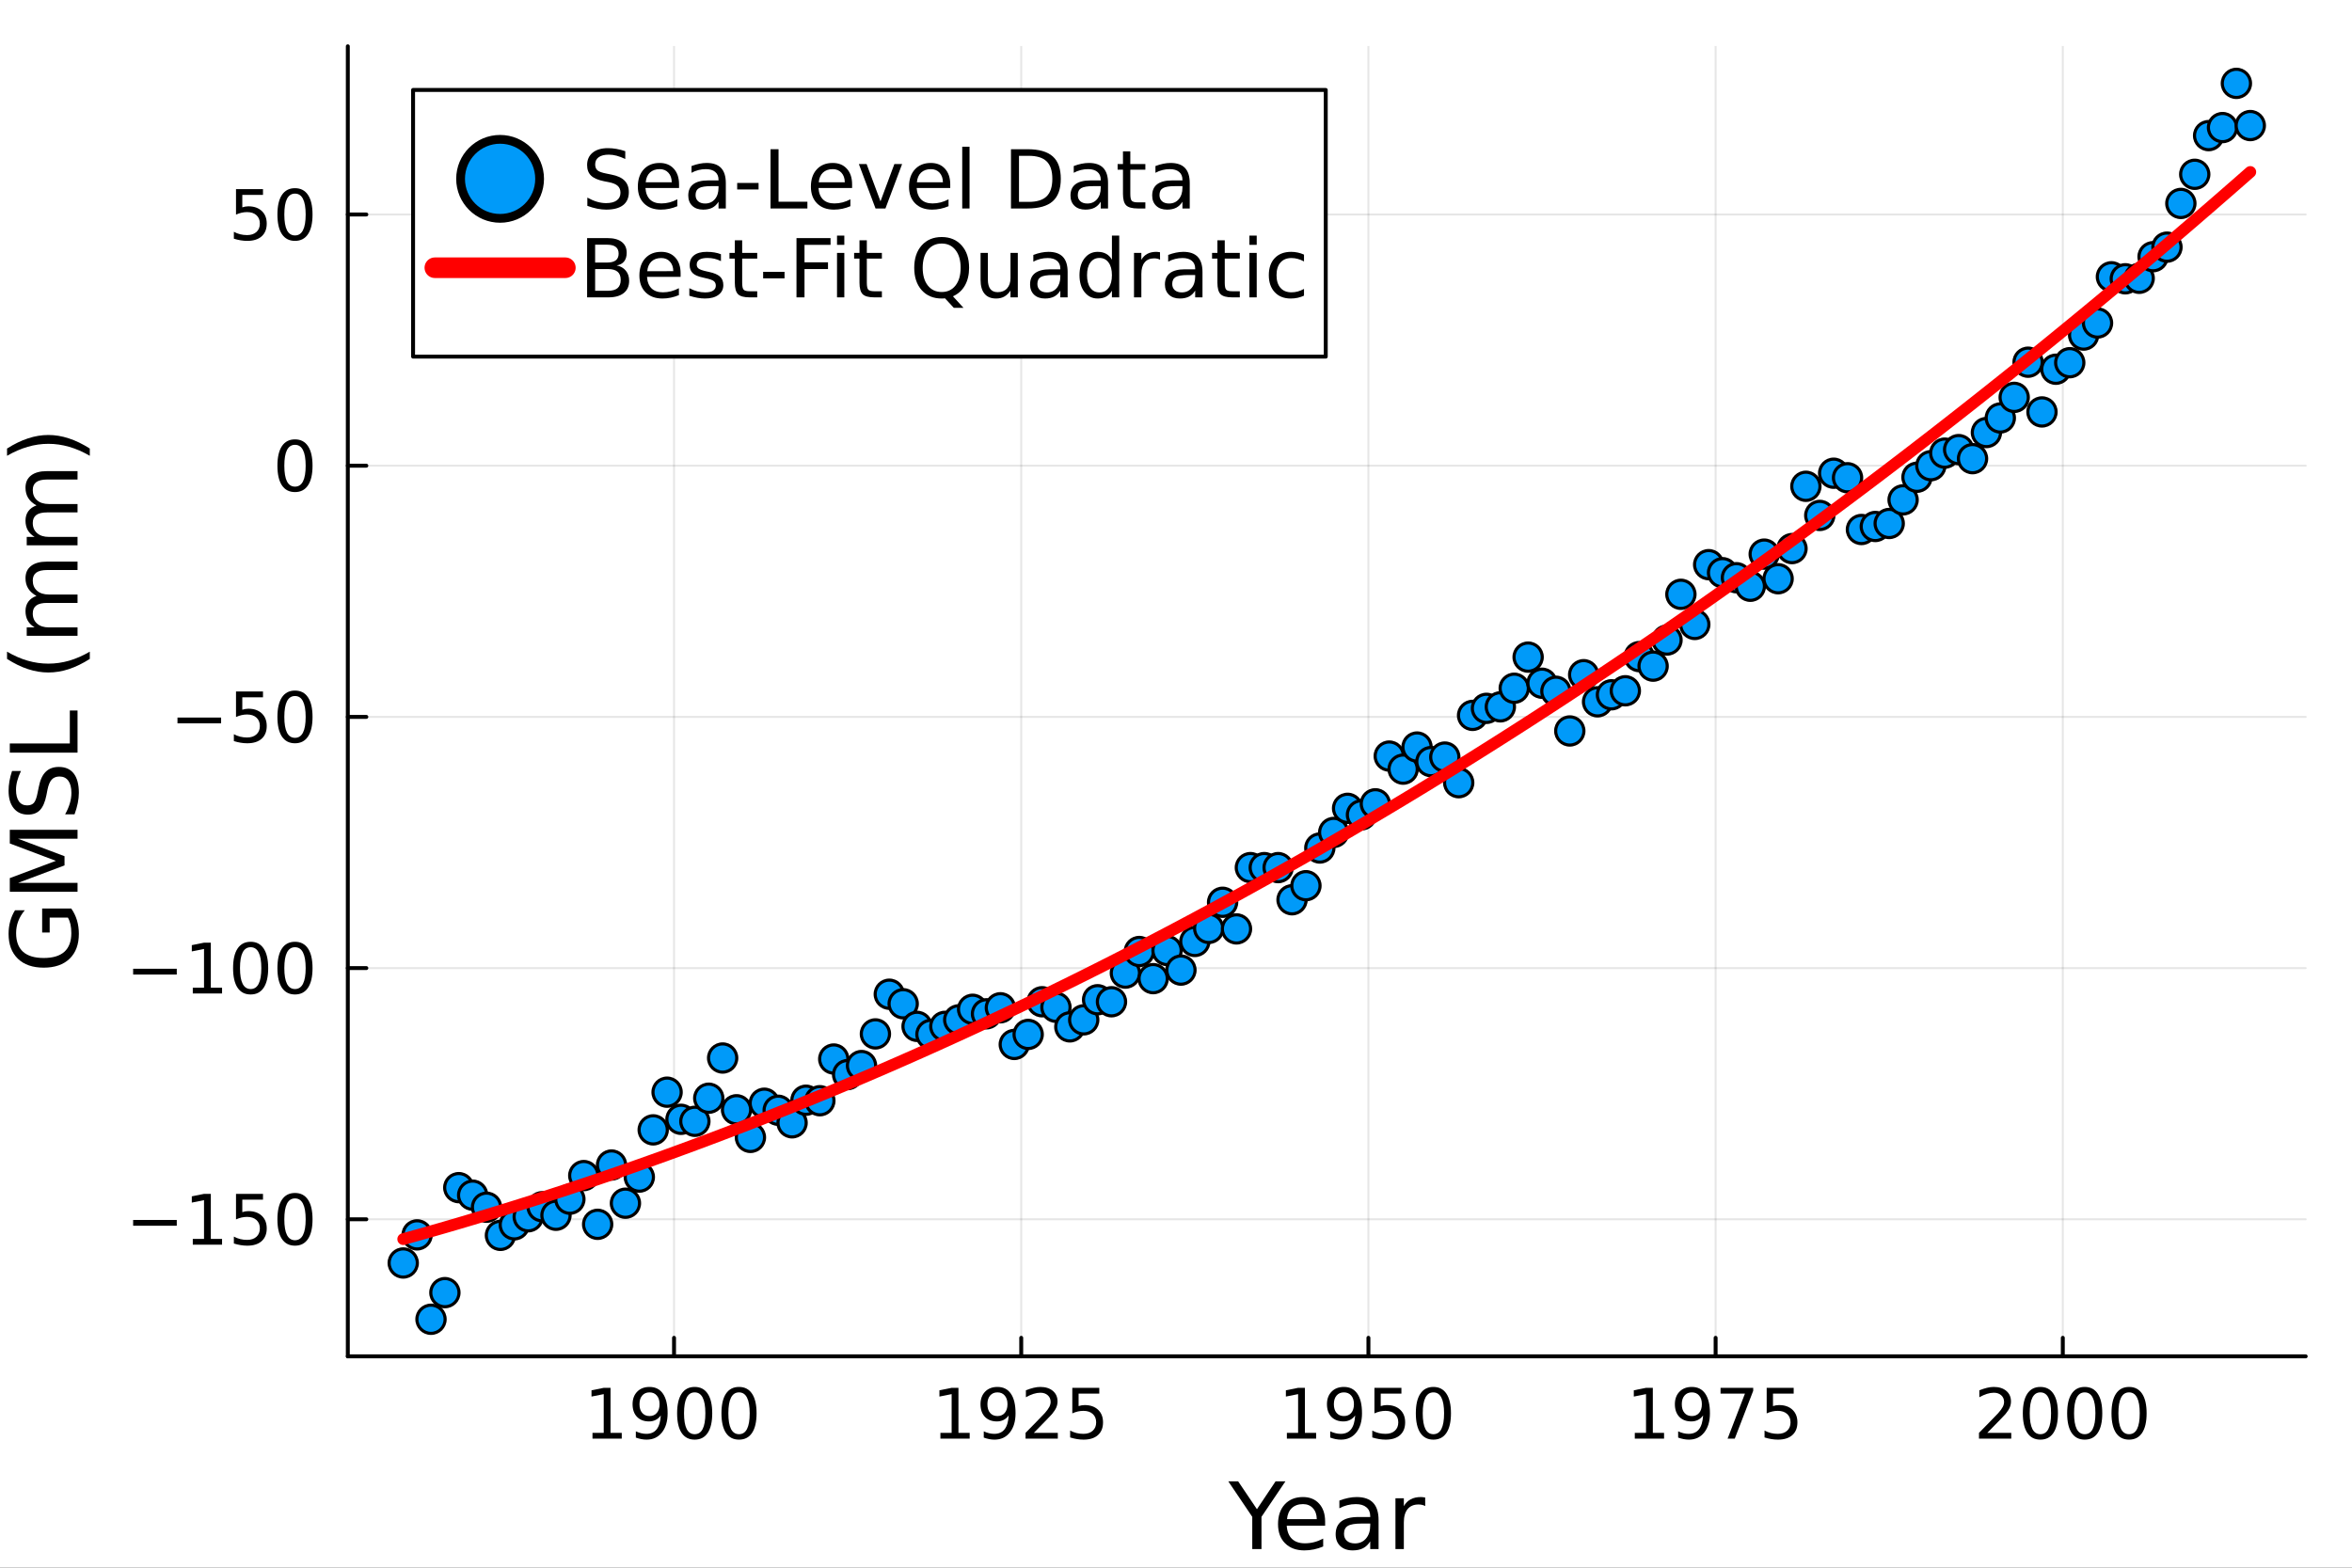 <?xml version="1.0" encoding="utf-8"?>
<svg xmlns="http://www.w3.org/2000/svg" xmlns:xlink="http://www.w3.org/1999/xlink" width="600" height="400" viewBox="0 0 2400 1600">
<rect x="0" y="0" width="2400" height="1600" fill="#333333" stroke="none"/>
<defs>
  <clipPath id="clip580">
    <rect x="0" y="0" width="2400" height="1600"/>
  </clipPath>
</defs>
<path clip-path="url(#clip580)" d="
M0 1600 L2400 1600 L2400 0 L0 0  Z
  " fill="#ffffff" fill-rule="evenodd" fill-opacity="1"/>
<defs>
  <clipPath id="clip581">
    <rect x="480" y="0" width="1681" height="1600"/>
  </clipPath>
</defs>
<path clip-path="url(#clip580)" d="
M354.915 1384.3 L2352.76 1384.3 L2352.76 47.244 L354.915 47.244  Z
  " fill="#ffffff" fill-rule="evenodd" fill-opacity="1"/>
<defs>
  <clipPath id="clip582">
    <rect x="354" y="47" width="1999" height="1338"/>
  </clipPath>
</defs>
<polyline clip-path="url(#clip582)" style="stroke:#000000; stroke-linecap:round; stroke-linejoin:round; stroke-width:2; stroke-opacity:0.1; fill:none" points="
  687.794,1384.3 687.794,47.244 
  "/>
<polyline clip-path="url(#clip582)" style="stroke:#000000; stroke-linecap:round; stroke-linejoin:round; stroke-width:2; stroke-opacity:0.1; fill:none" points="
  1042.07,1384.3 1042.07,47.244 
  "/>
<polyline clip-path="url(#clip582)" style="stroke:#000000; stroke-linecap:round; stroke-linejoin:round; stroke-width:2; stroke-opacity:0.1; fill:none" points="
  1396.35,1384.3 1396.35,47.244 
  "/>
<polyline clip-path="url(#clip582)" style="stroke:#000000; stroke-linecap:round; stroke-linejoin:round; stroke-width:2; stroke-opacity:0.1; fill:none" points="
  1750.63,1384.3 1750.63,47.244 
  "/>
<polyline clip-path="url(#clip582)" style="stroke:#000000; stroke-linecap:round; stroke-linejoin:round; stroke-width:2; stroke-opacity:0.1; fill:none" points="
  2104.9,1384.3 2104.9,47.244 
  "/>
<polyline clip-path="url(#clip580)" style="stroke:#000000; stroke-linecap:round; stroke-linejoin:round; stroke-width:4; stroke-opacity:1; fill:none" points="
  354.915,1384.3 2352.76,1384.3 
  "/>
<polyline clip-path="url(#clip580)" style="stroke:#000000; stroke-linecap:round; stroke-linejoin:round; stroke-width:4; stroke-opacity:1; fill:none" points="
  687.794,1384.3 687.794,1365.4 
  "/>
<polyline clip-path="url(#clip580)" style="stroke:#000000; stroke-linecap:round; stroke-linejoin:round; stroke-width:4; stroke-opacity:1; fill:none" points="
  1042.07,1384.3 1042.07,1365.4 
  "/>
<polyline clip-path="url(#clip580)" style="stroke:#000000; stroke-linecap:round; stroke-linejoin:round; stroke-width:4; stroke-opacity:1; fill:none" points="
  1396.35,1384.3 1396.35,1365.4 
  "/>
<polyline clip-path="url(#clip580)" style="stroke:#000000; stroke-linecap:round; stroke-linejoin:round; stroke-width:4; stroke-opacity:1; fill:none" points="
  1750.63,1384.3 1750.63,1365.4 
  "/>
<polyline clip-path="url(#clip580)" style="stroke:#000000; stroke-linecap:round; stroke-linejoin:round; stroke-width:4; stroke-opacity:1; fill:none" points="
  2104.9,1384.3 2104.9,1365.4 
  "/>
<path clip-path="url(#clip580)" d="M604.582 1462.4 L616.041 1462.4 L616.041 1422.85 L603.575 1425.35 L603.575 1418.96 L615.971 1416.46 L622.985 1416.46 L622.985 1462.4 L634.443 1462.4 L634.443 1468.3 L604.582 1468.3 L604.582 1462.4 Z" fill="#000000" fill-rule="evenodd" fill-opacity="1" /><path clip-path="url(#clip580)" d="M648.818 1467.22 L648.818 1460.83 Q651.457 1462.08 654.165 1462.74 Q656.874 1463.4 659.478 1463.4 Q666.422 1463.4 670.068 1458.75 Q673.749 1454.06 674.27 1444.55 Q672.256 1447.54 669.165 1449.13 Q666.075 1450.73 662.325 1450.73 Q654.547 1450.73 649.999 1446.04 Q645.485 1441.32 645.485 1433.16 Q645.485 1425.18 650.207 1420.35 Q654.929 1415.52 662.777 1415.52 Q671.77 1415.52 676.492 1422.43 Q681.249 1429.31 681.249 1442.43 Q681.249 1454.69 675.415 1462.02 Q669.617 1469.31 659.79 1469.31 Q657.152 1469.31 654.443 1468.79 Q651.735 1468.27 648.818 1467.22 M662.777 1445.24 Q667.499 1445.24 670.242 1442.02 Q673.02 1438.79 673.02 1433.16 Q673.02 1427.57 670.242 1424.34 Q667.499 1421.08 662.777 1421.08 Q658.054 1421.08 655.277 1424.34 Q652.534 1427.57 652.534 1433.16 Q652.534 1438.79 655.277 1442.02 Q658.054 1445.24 662.777 1445.24 Z" fill="#000000" fill-rule="evenodd" fill-opacity="1" /><path clip-path="url(#clip580)" d="M708.853 1421.08 Q703.436 1421.08 700.693 1426.43 Q697.985 1431.74 697.985 1442.43 Q697.985 1453.09 700.693 1458.44 Q703.436 1463.75 708.853 1463.75 Q714.304 1463.75 717.012 1458.44 Q719.755 1453.09 719.755 1442.43 Q719.755 1431.74 717.012 1426.43 Q714.304 1421.08 708.853 1421.08 M708.853 1415.52 Q717.568 1415.52 722.151 1422.43 Q726.769 1429.31 726.769 1442.43 Q726.769 1455.52 722.151 1462.43 Q717.568 1469.31 708.853 1469.31 Q700.137 1469.31 695.519 1462.43 Q690.936 1455.52 690.936 1442.43 Q690.936 1429.31 695.519 1422.43 Q700.137 1415.52 708.853 1415.52 Z" fill="#000000" fill-rule="evenodd" fill-opacity="1" /><path clip-path="url(#clip580)" d="M754.096 1421.08 Q748.679 1421.08 745.936 1426.43 Q743.228 1431.74 743.228 1442.43 Q743.228 1453.09 745.936 1458.44 Q748.679 1463.75 754.096 1463.75 Q759.547 1463.75 762.255 1458.44 Q764.998 1453.09 764.998 1442.43 Q764.998 1431.74 762.255 1426.43 Q759.547 1421.08 754.096 1421.08 M754.096 1415.52 Q762.811 1415.52 767.394 1422.43 Q772.012 1429.31 772.012 1442.43 Q772.012 1455.52 767.394 1462.43 Q762.811 1469.31 754.096 1469.31 Q745.38 1469.31 740.762 1462.43 Q736.179 1455.52 736.179 1442.43 Q736.179 1429.31 740.762 1422.43 Q745.38 1415.52 754.096 1415.52 Z" fill="#000000" fill-rule="evenodd" fill-opacity="1" /><path clip-path="url(#clip580)" d="M959.606 1462.4 L971.065 1462.4 L971.065 1422.85 L958.599 1425.35 L958.599 1418.96 L970.995 1416.46 L978.009 1416.46 L978.009 1462.4 L989.467 1462.4 L989.467 1468.3 L959.606 1468.3 L959.606 1462.4 Z" fill="#000000" fill-rule="evenodd" fill-opacity="1" /><path clip-path="url(#clip580)" d="M1003.84 1467.22 L1003.84 1460.83 Q1006.48 1462.08 1009.19 1462.74 Q1011.9 1463.4 1014.5 1463.4 Q1021.45 1463.4 1025.09 1458.75 Q1028.77 1454.06 1029.29 1444.55 Q1027.28 1447.54 1024.19 1449.13 Q1021.1 1450.73 1017.35 1450.73 Q1009.57 1450.73 1005.02 1446.04 Q1000.51 1441.32 1000.51 1433.16 Q1000.51 1425.18 1005.23 1420.35 Q1009.95 1415.52 1017.8 1415.52 Q1026.79 1415.52 1031.52 1422.43 Q1036.27 1429.31 1036.27 1442.43 Q1036.27 1454.69 1030.44 1462.02 Q1024.64 1469.31 1014.81 1469.31 Q1012.18 1469.31 1009.47 1468.79 Q1006.76 1468.27 1003.84 1467.22 M1017.8 1445.24 Q1022.52 1445.24 1025.27 1442.02 Q1028.04 1438.79 1028.04 1433.16 Q1028.04 1427.57 1025.27 1424.34 Q1022.52 1421.08 1017.8 1421.08 Q1013.08 1421.08 1010.3 1424.34 Q1007.56 1427.57 1007.56 1433.16 Q1007.56 1438.79 1010.3 1442.02 Q1013.08 1445.24 1017.8 1445.24 Z" fill="#000000" fill-rule="evenodd" fill-opacity="1" /><path clip-path="url(#clip580)" d="M1054.92 1462.4 L1079.4 1462.4 L1079.4 1468.3 L1046.48 1468.3 L1046.48 1462.4 Q1050.47 1458.27 1057.35 1451.32 Q1064.26 1444.34 1066.03 1442.33 Q1069.4 1438.54 1070.72 1435.94 Q1072.07 1433.3 1072.07 1430.77 Q1072.07 1426.63 1069.15 1424.03 Q1066.27 1421.43 1061.62 1421.43 Q1058.32 1421.43 1054.64 1422.57 Q1050.99 1423.72 1046.83 1426.04 L1046.83 1418.96 Q1051.06 1417.26 1054.74 1416.39 Q1058.43 1415.52 1061.48 1415.52 Q1069.54 1415.52 1074.33 1419.55 Q1079.12 1423.58 1079.12 1430.31 Q1079.12 1433.51 1077.9 1436.39 Q1076.72 1439.24 1073.56 1443.13 Q1072.7 1444.13 1068.04 1448.96 Q1063.39 1453.75 1054.92 1462.4 Z" fill="#000000" fill-rule="evenodd" fill-opacity="1" /><path clip-path="url(#clip580)" d="M1094.19 1416.46 L1121.72 1416.46 L1121.72 1422.36 L1100.61 1422.36 L1100.61 1435.07 Q1102.14 1434.55 1103.67 1434.31 Q1105.2 1434.03 1106.72 1434.03 Q1115.4 1434.03 1120.47 1438.79 Q1125.54 1443.54 1125.54 1451.67 Q1125.54 1460.04 1120.33 1464.69 Q1115.13 1469.31 1105.65 1469.31 Q1102.38 1469.31 1098.98 1468.75 Q1095.61 1468.2 1092 1467.08 L1092 1460.04 Q1095.13 1461.74 1098.46 1462.57 Q1101.79 1463.4 1105.51 1463.4 Q1111.52 1463.4 1115.02 1460.24 Q1118.53 1457.08 1118.53 1451.67 Q1118.53 1446.25 1115.02 1443.09 Q1111.52 1439.93 1105.51 1439.93 Q1102.7 1439.93 1099.88 1440.56 Q1097.11 1441.18 1094.19 1442.5 L1094.19 1416.46 Z" fill="#000000" fill-rule="evenodd" fill-opacity="1" /><path clip-path="url(#clip580)" d="M1313.14 1462.4 L1324.6 1462.4 L1324.6 1422.85 L1312.13 1425.35 L1312.13 1418.96 L1324.53 1416.46 L1331.54 1416.46 L1331.54 1462.4 L1343 1462.4 L1343 1468.3 L1313.14 1468.3 L1313.14 1462.4 Z" fill="#000000" fill-rule="evenodd" fill-opacity="1" /><path clip-path="url(#clip580)" d="M1357.37 1467.22 L1357.37 1460.83 Q1360.01 1462.08 1362.72 1462.74 Q1365.43 1463.4 1368.03 1463.4 Q1374.98 1463.4 1378.62 1458.75 Q1382.3 1454.06 1382.82 1444.55 Q1380.81 1447.54 1377.72 1449.13 Q1374.63 1450.73 1370.88 1450.73 Q1363.1 1450.73 1358.55 1446.04 Q1354.04 1441.32 1354.04 1433.16 Q1354.04 1425.18 1358.76 1420.35 Q1363.48 1415.52 1371.33 1415.52 Q1380.32 1415.52 1385.05 1422.43 Q1389.8 1429.31 1389.8 1442.43 Q1389.8 1454.69 1383.97 1462.02 Q1378.17 1469.31 1368.35 1469.31 Q1365.71 1469.31 1363 1468.79 Q1360.29 1468.27 1357.37 1467.22 M1371.33 1445.24 Q1376.05 1445.24 1378.8 1442.02 Q1381.57 1438.79 1381.57 1433.16 Q1381.57 1427.57 1378.8 1424.34 Q1376.05 1421.08 1371.33 1421.08 Q1366.61 1421.08 1363.83 1424.34 Q1361.09 1427.57 1361.09 1433.16 Q1361.09 1438.79 1363.83 1442.02 Q1366.61 1445.24 1371.33 1445.24 Z" fill="#000000" fill-rule="evenodd" fill-opacity="1" /><path clip-path="url(#clip580)" d="M1402.48 1416.46 L1430.01 1416.46 L1430.01 1422.36 L1408.9 1422.36 L1408.9 1435.07 Q1410.43 1434.55 1411.96 1434.31 Q1413.48 1434.03 1415.01 1434.03 Q1423.69 1434.03 1428.76 1438.79 Q1433.83 1443.54 1433.83 1451.67 Q1433.83 1460.04 1428.62 1464.69 Q1423.41 1469.31 1413.94 1469.31 Q1410.67 1469.31 1407.27 1468.75 Q1403.9 1468.2 1400.29 1467.08 L1400.29 1460.04 Q1403.41 1461.74 1406.75 1462.57 Q1410.08 1463.4 1413.8 1463.4 Q1419.8 1463.4 1423.31 1460.24 Q1426.82 1457.08 1426.82 1451.67 Q1426.82 1446.25 1423.31 1443.09 Q1419.8 1439.93 1413.8 1439.93 Q1410.98 1439.93 1408.17 1440.56 Q1405.39 1441.18 1402.48 1442.5 L1402.48 1416.46 Z" fill="#000000" fill-rule="evenodd" fill-opacity="1" /><path clip-path="url(#clip580)" d="M1462.65 1421.08 Q1457.23 1421.08 1454.49 1426.43 Q1451.78 1431.74 1451.78 1442.43 Q1451.78 1453.09 1454.49 1458.44 Q1457.23 1463.75 1462.65 1463.75 Q1468.1 1463.75 1470.81 1458.44 Q1473.55 1453.09 1473.55 1442.43 Q1473.55 1431.74 1470.81 1426.43 Q1468.1 1421.08 1462.65 1421.08 M1462.65 1415.52 Q1471.37 1415.52 1475.95 1422.43 Q1480.57 1429.31 1480.57 1442.43 Q1480.57 1455.52 1475.95 1462.43 Q1471.37 1469.31 1462.65 1469.31 Q1453.94 1469.31 1449.32 1462.43 Q1444.73 1455.52 1444.73 1442.43 Q1444.73 1429.31 1449.32 1422.43 Q1453.94 1415.52 1462.65 1415.52 Z" fill="#000000" fill-rule="evenodd" fill-opacity="1" /><path clip-path="url(#clip580)" d="M1668.16 1462.4 L1679.62 1462.4 L1679.62 1422.85 L1667.15 1425.35 L1667.15 1418.96 L1679.55 1416.46 L1686.56 1416.46 L1686.56 1462.4 L1698.02 1462.4 L1698.02 1468.3 L1668.16 1468.3 L1668.16 1462.4 Z" fill="#000000" fill-rule="evenodd" fill-opacity="1" /><path clip-path="url(#clip580)" d="M1712.4 1467.22 L1712.4 1460.83 Q1715.04 1462.08 1717.74 1462.74 Q1720.45 1463.4 1723.06 1463.4 Q1730 1463.4 1733.65 1458.75 Q1737.33 1454.06 1737.85 1444.55 Q1735.83 1447.54 1732.74 1449.13 Q1729.65 1450.73 1725.9 1450.73 Q1718.13 1450.73 1713.58 1446.04 Q1709.06 1441.32 1709.06 1433.16 Q1709.06 1425.18 1713.79 1420.35 Q1718.51 1415.52 1726.36 1415.52 Q1735.35 1415.52 1740.07 1422.43 Q1744.83 1429.31 1744.83 1442.43 Q1744.83 1454.69 1738.99 1462.02 Q1733.2 1469.31 1723.37 1469.31 Q1720.73 1469.31 1718.02 1468.79 Q1715.31 1468.27 1712.4 1467.22 M1726.36 1445.24 Q1731.08 1445.24 1733.82 1442.02 Q1736.6 1438.79 1736.6 1433.16 Q1736.6 1427.57 1733.82 1424.34 Q1731.08 1421.08 1726.36 1421.08 Q1721.63 1421.08 1718.86 1424.34 Q1716.11 1427.57 1716.11 1433.16 Q1716.11 1438.79 1718.86 1442.02 Q1721.63 1445.24 1726.36 1445.24 Z" fill="#000000" fill-rule="evenodd" fill-opacity="1" /><path clip-path="url(#clip580)" d="M1755.66 1416.46 L1788.99 1416.46 L1788.99 1419.45 L1770.17 1468.3 L1762.85 1468.3 L1780.56 1422.36 L1755.66 1422.36 L1755.66 1416.46 Z" fill="#000000" fill-rule="evenodd" fill-opacity="1" /><path clip-path="url(#clip580)" d="M1802.74 1416.46 L1830.28 1416.46 L1830.28 1422.36 L1809.17 1422.36 L1809.17 1435.07 Q1810.7 1434.55 1812.22 1434.31 Q1813.75 1434.03 1815.28 1434.03 Q1823.96 1434.03 1829.03 1438.79 Q1834.1 1443.54 1834.1 1451.67 Q1834.1 1460.04 1828.89 1464.69 Q1823.68 1469.31 1814.2 1469.31 Q1810.94 1469.31 1807.54 1468.75 Q1804.17 1468.2 1800.56 1467.08 L1800.56 1460.04 Q1803.68 1461.74 1807.01 1462.57 Q1810.35 1463.4 1814.06 1463.4 Q1820.07 1463.4 1823.58 1460.24 Q1827.08 1457.08 1827.08 1451.67 Q1827.08 1446.25 1823.58 1443.09 Q1820.07 1439.93 1814.06 1439.93 Q1811.25 1439.93 1808.44 1440.56 Q1805.66 1441.18 1802.74 1442.5 L1802.74 1416.46 Z" fill="#000000" fill-rule="evenodd" fill-opacity="1" /><path clip-path="url(#clip580)" d="M2027.82 1462.4 L2052.3 1462.4 L2052.3 1468.3 L2019.38 1468.3 L2019.38 1462.4 Q2023.38 1458.27 2030.25 1451.32 Q2037.16 1444.34 2038.93 1442.33 Q2042.3 1438.54 2043.62 1435.94 Q2044.97 1433.3 2044.97 1430.77 Q2044.97 1426.63 2042.06 1424.03 Q2039.17 1421.43 2034.52 1421.43 Q2031.22 1421.43 2027.54 1422.57 Q2023.9 1423.72 2019.73 1426.04 L2019.73 1418.96 Q2023.97 1417.26 2027.65 1416.39 Q2031.33 1415.52 2034.38 1415.52 Q2042.44 1415.52 2047.23 1419.55 Q2052.02 1423.58 2052.02 1430.31 Q2052.02 1433.51 2050.81 1436.39 Q2049.63 1439.24 2046.47 1443.13 Q2045.6 1444.13 2040.95 1448.96 Q2036.29 1453.75 2027.82 1462.4 Z" fill="#000000" fill-rule="evenodd" fill-opacity="1" /><path clip-path="url(#clip580)" d="M2082.02 1421.08 Q2076.6 1421.08 2073.86 1426.43 Q2071.15 1431.74 2071.15 1442.43 Q2071.15 1453.09 2073.86 1458.44 Q2076.6 1463.75 2082.02 1463.75 Q2087.47 1463.75 2090.18 1458.44 Q2092.92 1453.09 2092.92 1442.43 Q2092.92 1431.74 2090.18 1426.43 Q2087.47 1421.08 2082.02 1421.08 M2082.02 1415.52 Q2090.74 1415.52 2095.32 1422.43 Q2099.94 1429.31 2099.94 1442.43 Q2099.94 1455.52 2095.32 1462.43 Q2090.74 1469.31 2082.02 1469.31 Q2073.31 1469.31 2068.69 1462.43 Q2064.11 1455.52 2064.11 1442.43 Q2064.11 1429.31 2068.69 1422.43 Q2073.31 1415.52 2082.02 1415.52 Z" fill="#000000" fill-rule="evenodd" fill-opacity="1" /><path clip-path="url(#clip580)" d="M2127.26 1421.08 Q2121.85 1421.08 2119.1 1426.43 Q2116.4 1431.74 2116.4 1442.43 Q2116.4 1453.09 2119.1 1458.44 Q2121.85 1463.75 2127.26 1463.75 Q2132.72 1463.75 2135.42 1458.44 Q2138.17 1453.09 2138.17 1442.43 Q2138.17 1431.74 2135.42 1426.43 Q2132.72 1421.08 2127.26 1421.08 M2127.26 1415.52 Q2135.98 1415.52 2140.56 1422.43 Q2145.18 1429.31 2145.18 1442.43 Q2145.18 1455.52 2140.56 1462.43 Q2135.98 1469.31 2127.26 1469.31 Q2118.55 1469.31 2113.93 1462.43 Q2109.35 1455.52 2109.35 1442.43 Q2109.35 1429.31 2113.93 1422.43 Q2118.55 1415.52 2127.26 1415.52 Z" fill="#000000" fill-rule="evenodd" fill-opacity="1" /><path clip-path="url(#clip580)" d="M2172.51 1421.08 Q2167.09 1421.08 2164.35 1426.43 Q2161.64 1431.74 2161.64 1442.43 Q2161.64 1453.09 2164.35 1458.44 Q2167.09 1463.75 2172.51 1463.75 Q2177.96 1463.75 2180.67 1458.44 Q2183.41 1453.09 2183.41 1442.43 Q2183.41 1431.74 2180.67 1426.43 Q2177.96 1421.08 2172.51 1421.08 M2172.51 1415.52 Q2181.22 1415.52 2185.81 1422.43 Q2190.42 1429.31 2190.42 1442.43 Q2190.42 1455.52 2185.81 1462.43 Q2181.22 1469.31 2172.51 1469.31 Q2163.79 1469.31 2159.17 1462.43 Q2154.59 1455.52 2154.59 1442.43 Q2154.59 1429.31 2159.17 1422.43 Q2163.79 1415.52 2172.51 1415.52 Z" fill="#000000" fill-rule="evenodd" fill-opacity="1" /><path clip-path="url(#clip580)" d="M1253.37 1511.88 L1263.42 1511.88 L1282.59 1540.31 L1301.61 1511.88 L1311.66 1511.88 L1287.22 1548.09 L1287.22 1581 L1277.82 1581 L1277.82 1548.09 L1253.37 1511.88 Z" fill="#000000" fill-rule="evenodd" fill-opacity="1" /><path clip-path="url(#clip580)" d="M1352.17 1552.95 L1352.17 1557.12 L1313 1557.12 Q1313.56 1565.91 1318.28 1570.54 Q1323.05 1575.12 1331.52 1575.12 Q1336.43 1575.12 1341.01 1573.92 Q1345.64 1572.72 1350.18 1570.31 L1350.18 1578.36 Q1345.59 1580.31 1340.78 1581.33 Q1335.97 1582.35 1331.01 1582.35 Q1318.6 1582.35 1311.34 1575.12 Q1304.11 1567.9 1304.11 1555.59 Q1304.11 1542.86 1310.97 1535.4 Q1317.86 1527.9 1329.53 1527.9 Q1339.99 1527.9 1346.06 1534.66 Q1352.17 1541.37 1352.17 1552.95 M1343.65 1550.45 Q1343.56 1543.46 1339.72 1539.29 Q1335.92 1535.12 1329.62 1535.12 Q1322.49 1535.12 1318.19 1539.15 Q1313.93 1543.18 1313.28 1550.49 L1343.65 1550.45 Z" fill="#000000" fill-rule="evenodd" fill-opacity="1" /><path clip-path="url(#clip580)" d="M1389.71 1554.94 Q1379.39 1554.94 1375.41 1557.3 Q1371.43 1559.66 1371.43 1565.36 Q1371.43 1569.89 1374.39 1572.58 Q1377.4 1575.22 1382.54 1575.22 Q1389.62 1575.22 1393.88 1570.22 Q1398.19 1565.17 1398.19 1556.84 L1398.19 1554.94 L1389.71 1554.94 M1406.71 1551.42 L1406.71 1581 L1398.19 1581 L1398.19 1573.13 Q1395.27 1577.86 1390.92 1580.12 Q1386.57 1582.35 1380.27 1582.35 Q1372.31 1582.35 1367.59 1577.9 Q1362.91 1573.41 1362.91 1565.91 Q1362.91 1557.16 1368.74 1552.72 Q1374.62 1548.27 1386.24 1548.27 L1398.19 1548.27 L1398.19 1547.44 Q1398.19 1541.56 1394.3 1538.37 Q1390.46 1535.12 1383.46 1535.12 Q1379.02 1535.12 1374.81 1536.19 Q1370.59 1537.25 1366.71 1539.38 L1366.71 1531.51 Q1371.38 1529.71 1375.78 1528.83 Q1380.18 1527.9 1384.34 1527.9 Q1395.59 1527.9 1401.15 1533.74 Q1406.71 1539.57 1406.71 1551.42 Z" fill="#000000" fill-rule="evenodd" fill-opacity="1" /><path clip-path="url(#clip580)" d="M1454.3 1537.12 Q1452.86 1536.28 1451.15 1535.91 Q1449.48 1535.49 1447.45 1535.49 Q1440.22 1535.49 1436.33 1540.22 Q1432.49 1544.89 1432.49 1553.69 L1432.49 1581 L1423.93 1581 L1423.93 1529.15 L1432.49 1529.15 L1432.49 1537.21 Q1435.18 1532.49 1439.48 1530.22 Q1443.79 1527.9 1449.95 1527.9 Q1450.83 1527.9 1451.89 1528.04 Q1452.96 1528.13 1454.25 1528.37 L1454.3 1537.12 Z" fill="#000000" fill-rule="evenodd" fill-opacity="1" /><polyline clip-path="url(#clip582)" style="stroke:#000000; stroke-linecap:round; stroke-linejoin:round; stroke-width:2; stroke-opacity:0.1; fill:none" points="
  354.915,1244.42 2352.76,1244.42 
  "/>
<polyline clip-path="url(#clip582)" style="stroke:#000000; stroke-linecap:round; stroke-linejoin:round; stroke-width:2; stroke-opacity:0.1; fill:none" points="
  354.915,988.044 2352.76,988.044 
  "/>
<polyline clip-path="url(#clip582)" style="stroke:#000000; stroke-linecap:round; stroke-linejoin:round; stroke-width:2; stroke-opacity:0.1; fill:none" points="
  354.915,731.667 2352.76,731.667 
  "/>
<polyline clip-path="url(#clip582)" style="stroke:#000000; stroke-linecap:round; stroke-linejoin:round; stroke-width:2; stroke-opacity:0.1; fill:none" points="
  354.915,475.291 2352.76,475.291 
  "/>
<polyline clip-path="url(#clip582)" style="stroke:#000000; stroke-linecap:round; stroke-linejoin:round; stroke-width:2; stroke-opacity:0.1; fill:none" points="
  354.915,218.914 2352.76,218.914 
  "/>
<polyline clip-path="url(#clip580)" style="stroke:#000000; stroke-linecap:round; stroke-linejoin:round; stroke-width:4; stroke-opacity:1; fill:none" points="
  354.915,1384.3 354.915,47.244 
  "/>
<polyline clip-path="url(#clip580)" style="stroke:#000000; stroke-linecap:round; stroke-linejoin:round; stroke-width:4; stroke-opacity:1; fill:none" points="
  354.915,1244.42 373.812,1244.42 
  "/>
<polyline clip-path="url(#clip580)" style="stroke:#000000; stroke-linecap:round; stroke-linejoin:round; stroke-width:4; stroke-opacity:1; fill:none" points="
  354.915,988.044 373.812,988.044 
  "/>
<polyline clip-path="url(#clip580)" style="stroke:#000000; stroke-linecap:round; stroke-linejoin:round; stroke-width:4; stroke-opacity:1; fill:none" points="
  354.915,731.667 373.812,731.667 
  "/>
<polyline clip-path="url(#clip580)" style="stroke:#000000; stroke-linecap:round; stroke-linejoin:round; stroke-width:4; stroke-opacity:1; fill:none" points="
  354.915,475.291 373.812,475.291 
  "/>
<polyline clip-path="url(#clip580)" style="stroke:#000000; stroke-linecap:round; stroke-linejoin:round; stroke-width:4; stroke-opacity:1; fill:none" points="
  354.915,218.914 373.812,218.914 
  "/>
<path clip-path="url(#clip580)" d="M135.86 1245.1 L180.374 1245.1 L180.374 1251 L135.86 1251 L135.86 1245.1 Z" fill="#000000" fill-rule="evenodd" fill-opacity="1" /><path clip-path="url(#clip580)" d="M196.728 1264.44 L208.186 1264.44 L208.186 1224.89 L195.721 1227.39 L195.721 1221 L208.117 1218.5 L215.131 1218.5 L215.131 1264.44 L226.589 1264.44 L226.589 1270.34 L196.728 1270.34 L196.728 1264.44 Z" fill="#000000" fill-rule="evenodd" fill-opacity="1" /><path clip-path="url(#clip580)" d="M240.825 1218.5 L268.359 1218.5 L268.359 1224.4 L247.248 1224.4 L247.248 1237.11 Q248.776 1236.59 250.304 1236.35 Q251.832 1236.07 253.36 1236.07 Q262.04 1236.07 267.109 1240.83 Q272.179 1245.58 272.179 1253.71 Q272.179 1262.08 266.971 1266.73 Q261.762 1271.35 252.283 1271.35 Q249.019 1271.35 245.617 1270.79 Q242.248 1270.24 238.637 1269.13 L238.637 1262.08 Q241.762 1263.78 245.096 1264.61 Q248.429 1265.44 252.144 1265.44 Q258.151 1265.44 261.658 1262.29 Q265.165 1259.13 265.165 1253.71 Q265.165 1248.29 261.658 1245.13 Q258.151 1241.97 252.144 1241.97 Q249.332 1241.97 246.519 1242.6 Q243.742 1243.22 240.825 1244.54 L240.825 1218.5 Z" fill="#000000" fill-rule="evenodd" fill-opacity="1" /><path clip-path="url(#clip580)" d="M300.998 1223.12 Q295.582 1223.12 292.838 1228.47 Q290.13 1233.78 290.13 1244.47 Q290.13 1255.13 292.838 1260.48 Q295.582 1265.79 300.998 1265.79 Q306.45 1265.79 309.158 1260.48 Q311.901 1255.13 311.901 1244.47 Q311.901 1233.78 309.158 1228.47 Q306.45 1223.12 300.998 1223.12 M300.998 1217.56 Q309.713 1217.56 314.297 1224.47 Q318.915 1231.35 318.915 1244.47 Q318.915 1257.56 314.297 1264.47 Q309.713 1271.35 300.998 1271.35 Q292.283 1271.35 287.665 1264.47 Q283.082 1257.56 283.082 1244.47 Q283.082 1231.35 287.665 1224.47 Q292.283 1217.56 300.998 1217.56 Z" fill="#000000" fill-rule="evenodd" fill-opacity="1" /><path clip-path="url(#clip580)" d="M135.86 988.721 L180.374 988.721 L180.374 994.624 L135.86 994.624 L135.86 988.721 Z" fill="#000000" fill-rule="evenodd" fill-opacity="1" /><path clip-path="url(#clip580)" d="M196.728 1008.06 L208.186 1008.06 L208.186 968.513 L195.721 971.013 L195.721 964.624 L208.117 962.124 L215.131 962.124 L215.131 1008.06 L226.589 1008.06 L226.589 1013.96 L196.728 1013.96 L196.728 1008.06 Z" fill="#000000" fill-rule="evenodd" fill-opacity="1" /><path clip-path="url(#clip580)" d="M255.755 966.742 Q250.339 966.742 247.596 972.089 Q244.887 977.402 244.887 988.096 Q244.887 998.756 247.596 1004.1 Q250.339 1009.42 255.755 1009.42 Q261.207 1009.42 263.915 1004.1 Q266.658 998.756 266.658 988.096 Q266.658 977.402 263.915 972.089 Q261.207 966.742 255.755 966.742 M255.755 961.187 Q264.471 961.187 269.054 968.096 Q273.672 974.971 273.672 988.096 Q273.672 1001.19 269.054 1008.1 Q264.471 1014.97 255.755 1014.97 Q247.04 1014.97 242.422 1008.1 Q237.839 1001.19 237.839 988.096 Q237.839 974.971 242.422 968.096 Q247.04 961.187 255.755 961.187 Z" fill="#000000" fill-rule="evenodd" fill-opacity="1" /><path clip-path="url(#clip580)" d="M300.998 966.742 Q295.582 966.742 292.838 972.089 Q290.13 977.402 290.13 988.096 Q290.13 998.756 292.838 1004.1 Q295.582 1009.42 300.998 1009.42 Q306.45 1009.42 309.158 1004.1 Q311.901 998.756 311.901 988.096 Q311.901 977.402 309.158 972.089 Q306.45 966.742 300.998 966.742 M300.998 961.187 Q309.713 961.187 314.297 968.096 Q318.915 974.971 318.915 988.096 Q318.915 1001.19 314.297 1008.1 Q309.713 1014.97 300.998 1014.97 Q292.283 1014.97 287.665 1008.1 Q283.082 1001.19 283.082 988.096 Q283.082 974.971 287.665 968.096 Q292.283 961.187 300.998 961.187 Z" fill="#000000" fill-rule="evenodd" fill-opacity="1" /><path clip-path="url(#clip580)" d="M181.103 732.344 L225.617 732.344 L225.617 738.247 L181.103 738.247 L181.103 732.344 Z" fill="#000000" fill-rule="evenodd" fill-opacity="1" /><path clip-path="url(#clip580)" d="M240.825 705.747 L268.359 705.747 L268.359 711.65 L247.248 711.65 L247.248 724.358 Q248.776 723.838 250.304 723.594 Q251.832 723.317 253.36 723.317 Q262.04 723.317 267.109 728.074 Q272.179 732.831 272.179 740.955 Q272.179 749.323 266.971 753.976 Q261.762 758.594 252.283 758.594 Q249.019 758.594 245.617 758.039 Q242.248 757.483 238.637 756.372 L238.637 749.323 Q241.762 751.025 245.096 751.858 Q248.429 752.692 252.144 752.692 Q258.151 752.692 261.658 749.532 Q265.165 746.372 265.165 740.955 Q265.165 735.539 261.658 732.379 Q258.151 729.219 252.144 729.219 Q249.332 729.219 246.519 729.844 Q243.742 730.469 240.825 731.789 L240.825 705.747 Z" fill="#000000" fill-rule="evenodd" fill-opacity="1" /><path clip-path="url(#clip580)" d="M300.998 710.365 Q295.582 710.365 292.838 715.713 Q290.13 721.025 290.13 731.719 Q290.13 742.379 292.838 747.726 Q295.582 753.039 300.998 753.039 Q306.45 753.039 309.158 747.726 Q311.901 742.379 311.901 731.719 Q311.901 721.025 309.158 715.713 Q306.45 710.365 300.998 710.365 M300.998 704.81 Q309.713 704.81 314.297 711.72 Q318.915 718.594 318.915 731.719 Q318.915 744.81 314.297 751.719 Q309.713 758.594 300.998 758.594 Q292.283 758.594 287.665 751.719 Q283.082 744.81 283.082 731.719 Q283.082 718.594 287.665 711.72 Q292.283 704.81 300.998 704.81 Z" fill="#000000" fill-rule="evenodd" fill-opacity="1" /><path clip-path="url(#clip580)" d="M300.998 453.989 Q295.582 453.989 292.838 459.336 Q290.13 464.648 290.13 475.343 Q290.13 486.002 292.838 491.35 Q295.582 496.662 300.998 496.662 Q306.45 496.662 309.158 491.35 Q311.901 486.002 311.901 475.343 Q311.901 464.648 309.158 459.336 Q306.45 453.989 300.998 453.989 M300.998 448.433 Q309.713 448.433 314.297 455.343 Q318.915 462.218 318.915 475.343 Q318.915 488.433 314.297 495.343 Q309.713 502.218 300.998 502.218 Q292.283 502.218 287.665 495.343 Q283.082 488.433 283.082 475.343 Q283.082 462.218 287.665 455.343 Q292.283 448.433 300.998 448.433 Z" fill="#000000" fill-rule="evenodd" fill-opacity="1" /><path clip-path="url(#clip580)" d="M240.825 192.994 L268.359 192.994 L268.359 198.897 L247.248 198.897 L247.248 211.605 Q248.776 211.084 250.304 210.841 Q251.832 210.563 253.36 210.563 Q262.04 210.563 267.109 215.32 Q272.179 220.077 272.179 228.202 Q272.179 236.57 266.971 241.223 Q261.762 245.841 252.283 245.841 Q249.019 245.841 245.617 245.285 Q242.248 244.73 238.637 243.619 L238.637 236.57 Q241.762 238.271 245.096 239.105 Q248.429 239.938 252.144 239.938 Q258.151 239.938 261.658 236.778 Q265.165 233.619 265.165 228.202 Q265.165 222.785 261.658 219.626 Q258.151 216.466 252.144 216.466 Q249.332 216.466 246.519 217.091 Q243.742 217.716 240.825 219.035 L240.825 192.994 Z" fill="#000000" fill-rule="evenodd" fill-opacity="1" /><path clip-path="url(#clip580)" d="M300.998 197.612 Q295.582 197.612 292.838 202.959 Q290.13 208.272 290.13 218.966 Q290.13 229.626 292.838 234.973 Q295.582 240.285 300.998 240.285 Q306.45 240.285 309.158 234.973 Q311.901 229.626 311.901 218.966 Q311.901 208.272 309.158 202.959 Q306.45 197.612 300.998 197.612 M300.998 192.056 Q309.713 192.056 314.297 198.966 Q318.915 205.841 318.915 218.966 Q318.915 232.056 314.297 238.966 Q309.713 245.841 300.998 245.841 Q292.283 245.841 287.665 238.966 Q283.082 232.056 283.082 218.966 Q283.082 205.841 287.665 198.966 Q292.283 192.056 300.998 192.056 Z" fill="#000000" fill-rule="evenodd" fill-opacity="1" /><path clip-path="url(#clip580)" d="M69.263 936.488 L50.698 936.488 L50.698 951.766 L43.013 951.766 L43.013 927.229 L72.689 927.229 Q76.532 932.646 78.522 939.174 Q80.467 945.701 80.467 953.109 Q80.467 969.312 71.022 978.479 Q61.532 987.599 44.634 987.599 Q27.689 987.599 18.245 978.479 Q8.754 969.312 8.754 953.109 Q8.754 946.349 10.421 940.285 Q12.088 934.174 15.328 929.035 L25.282 929.035 Q20.884 934.22 18.662 940.053 Q16.439 945.886 16.439 952.322 Q16.439 965.007 23.523 971.396 Q30.606 977.738 44.634 977.738 Q58.615 977.738 65.698 971.396 Q72.782 965.007 72.782 952.322 Q72.782 947.368 71.948 943.479 Q71.069 939.59 69.263 936.488 Z" fill="#000000" fill-rule="evenodd" fill-opacity="1" /><path clip-path="url(#clip580)" d="M10.004 910.146 L10.004 896.211 L57.041 878.572 L10.004 860.841 L10.004 846.906 L79.124 846.906 L79.124 856.026 L18.43 856.026 L65.837 873.85 L65.837 883.248 L18.43 901.072 L79.124 901.072 L79.124 910.146 L10.004 910.146 Z" fill="#000000" fill-rule="evenodd" fill-opacity="1" /><path clip-path="url(#clip580)" d="M12.273 786.906 L21.393 786.906 Q18.847 792.23 17.597 796.952 Q16.347 801.674 16.347 806.072 Q16.347 813.711 19.31 817.878 Q22.273 821.998 27.735 821.998 Q32.319 821.998 34.68 819.267 Q36.995 816.489 38.43 808.804 L39.587 803.156 Q41.578 792.693 46.624 787.739 Q51.624 782.739 60.05 782.739 Q70.096 782.739 75.282 789.498 Q80.467 796.211 80.467 809.221 Q80.467 814.128 79.356 819.683 Q78.245 825.193 76.069 831.119 L66.439 831.119 Q69.633 825.424 71.254 819.961 Q72.874 814.498 72.874 809.221 Q72.874 801.211 69.726 796.859 Q66.578 792.508 60.745 792.508 Q55.652 792.508 52.782 795.656 Q49.911 798.758 48.476 805.887 L47.365 811.582 Q45.282 822.045 40.837 826.72 Q36.393 831.396 28.476 831.396 Q19.31 831.396 14.032 824.961 Q8.754 818.48 8.754 807.137 Q8.754 802.276 9.634 797.23 Q10.513 792.184 12.273 786.906 Z" fill="#000000" fill-rule="evenodd" fill-opacity="1" /><path clip-path="url(#clip580)" d="M10.004 768.156 L10.004 758.804 L71.254 758.804 L71.254 725.147 L79.124 725.147 L79.124 768.156 L10.004 768.156 Z" fill="#000000" fill-rule="evenodd" fill-opacity="1" /><path clip-path="url(#clip580)" d="M7.18 665.101 Q17.828 671.305 28.245 674.314 Q38.661 677.323 49.356 677.323 Q60.05 677.323 70.559 674.314 Q81.022 671.258 91.624 665.101 L91.624 672.508 Q80.745 679.453 70.235 682.925 Q59.726 686.351 49.356 686.351 Q39.032 686.351 28.569 682.925 Q18.106 679.499 7.18 672.508 L7.18 665.101 Z" fill="#000000" fill-rule="evenodd" fill-opacity="1" /><path clip-path="url(#clip580)" d="M37.226 608.203 Q31.485 605.009 28.754 600.564 Q26.023 596.12 26.023 590.101 Q26.023 582 31.717 577.601 Q37.365 573.203 47.828 573.203 L79.124 573.203 L79.124 581.768 L48.106 581.768 Q40.652 581.768 37.041 584.407 Q33.43 587.046 33.43 592.462 Q33.43 599.083 37.828 602.925 Q42.226 606.768 49.819 606.768 L79.124 606.768 L79.124 615.333 L48.106 615.333 Q40.606 615.333 37.041 617.972 Q33.43 620.61 33.43 626.12 Q33.43 632.647 37.874 636.49 Q42.273 640.333 49.819 640.333 L79.124 640.333 L79.124 648.897 L27.273 648.897 L27.273 640.333 L35.328 640.333 Q30.56 637.416 28.291 633.342 Q26.023 629.268 26.023 623.666 Q26.023 618.018 28.893 614.083 Q31.763 610.101 37.226 608.203 Z" fill="#000000" fill-rule="evenodd" fill-opacity="1" /><path clip-path="url(#clip580)" d="M37.226 515.842 Q31.485 512.648 28.754 508.204 Q26.023 503.759 26.023 497.741 Q26.023 489.639 31.717 485.241 Q37.365 480.843 47.828 480.843 L79.124 480.843 L79.124 489.407 L48.106 489.407 Q40.652 489.407 37.041 492.046 Q33.43 494.685 33.43 500.102 Q33.43 506.722 37.828 510.565 Q42.226 514.407 49.819 514.407 L79.124 514.407 L79.124 522.972 L48.106 522.972 Q40.606 522.972 37.041 525.611 Q33.43 528.25 33.43 533.759 Q33.43 540.287 37.874 544.129 Q42.273 547.972 49.819 547.972 L79.124 547.972 L79.124 556.537 L27.273 556.537 L27.273 547.972 L35.328 547.972 Q30.56 545.055 28.291 540.981 Q26.023 536.907 26.023 531.305 Q26.023 525.657 28.893 521.722 Q31.763 517.741 37.226 515.842 Z" fill="#000000" fill-rule="evenodd" fill-opacity="1" /><path clip-path="url(#clip580)" d="M7.18 465.195 L7.18 457.787 Q18.106 450.843 28.569 447.417 Q39.032 443.945 49.356 443.945 Q59.726 443.945 70.235 447.417 Q80.745 450.843 91.624 457.787 L91.624 465.195 Q81.022 459.037 70.559 456.028 Q60.05 452.972 49.356 452.972 Q38.661 452.972 28.245 456.028 Q17.828 459.037 7.18 465.195 Z" fill="#000000" fill-rule="evenodd" fill-opacity="1" /><circle clip-path="url(#clip582)" cx="411.457" cy="1289.03" r="14.4" fill="#009af9" fill-rule="evenodd" fill-opacity="1" stroke="#000000" stroke-opacity="1" stroke-width="3.2"/>
<circle clip-path="url(#clip582)" cx="425.629" cy="1260.32" r="14.4" fill="#009af9" fill-rule="evenodd" fill-opacity="1" stroke="#000000" stroke-opacity="1" stroke-width="3.2"/>
<circle clip-path="url(#clip582)" cx="439.8" cy="1346.46" r="14.4" fill="#009af9" fill-rule="evenodd" fill-opacity="1" stroke="#000000" stroke-opacity="1" stroke-width="3.2"/>
<circle clip-path="url(#clip582)" cx="453.971" cy="1319.28" r="14.4" fill="#009af9" fill-rule="evenodd" fill-opacity="1" stroke="#000000" stroke-opacity="1" stroke-width="3.2"/>
<circle clip-path="url(#clip582)" cx="468.142" cy="1212.12" r="14.4" fill="#009af9" fill-rule="evenodd" fill-opacity="1" stroke="#000000" stroke-opacity="1" stroke-width="3.2"/>
<circle clip-path="url(#clip582)" cx="482.313" cy="1219.81" r="14.4" fill="#009af9" fill-rule="evenodd" fill-opacity="1" stroke="#000000" stroke-opacity="1" stroke-width="3.2"/>
<circle clip-path="url(#clip582)" cx="496.484" cy="1232.11" r="14.4" fill="#009af9" fill-rule="evenodd" fill-opacity="1" stroke="#000000" stroke-opacity="1" stroke-width="3.2"/>
<circle clip-path="url(#clip582)" cx="510.655" cy="1260.83" r="14.4" fill="#009af9" fill-rule="evenodd" fill-opacity="1" stroke="#000000" stroke-opacity="1" stroke-width="3.2"/>
<circle clip-path="url(#clip582)" cx="524.826" cy="1250.06" r="14.4" fill="#009af9" fill-rule="evenodd" fill-opacity="1" stroke="#000000" stroke-opacity="1" stroke-width="3.2"/>
<circle clip-path="url(#clip582)" cx="538.997" cy="1241.86" r="14.4" fill="#009af9" fill-rule="evenodd" fill-opacity="1" stroke="#000000" stroke-opacity="1" stroke-width="3.2"/>
<circle clip-path="url(#clip582)" cx="553.168" cy="1231.6" r="14.4" fill="#009af9" fill-rule="evenodd" fill-opacity="1" stroke="#000000" stroke-opacity="1" stroke-width="3.2"/>
<circle clip-path="url(#clip582)" cx="567.339" cy="1240.32" r="14.4" fill="#009af9" fill-rule="evenodd" fill-opacity="1" stroke="#000000" stroke-opacity="1" stroke-width="3.2"/>
<circle clip-path="url(#clip582)" cx="581.511" cy="1223.91" r="14.4" fill="#009af9" fill-rule="evenodd" fill-opacity="1" stroke="#000000" stroke-opacity="1" stroke-width="3.2"/>
<circle clip-path="url(#clip582)" cx="595.682" cy="1199.81" r="14.4" fill="#009af9" fill-rule="evenodd" fill-opacity="1" stroke="#000000" stroke-opacity="1" stroke-width="3.2"/>
<circle clip-path="url(#clip582)" cx="609.853" cy="1249.55" r="14.4" fill="#009af9" fill-rule="evenodd" fill-opacity="1" stroke="#000000" stroke-opacity="1" stroke-width="3.2"/>
<circle clip-path="url(#clip582)" cx="624.024" cy="1189.04" r="14.4" fill="#009af9" fill-rule="evenodd" fill-opacity="1" stroke="#000000" stroke-opacity="1" stroke-width="3.2"/>
<circle clip-path="url(#clip582)" cx="638.195" cy="1228.01" r="14.4" fill="#009af9" fill-rule="evenodd" fill-opacity="1" stroke="#000000" stroke-opacity="1" stroke-width="3.2"/>
<circle clip-path="url(#clip582)" cx="652.366" cy="1201.35" r="14.4" fill="#009af9" fill-rule="evenodd" fill-opacity="1" stroke="#000000" stroke-opacity="1" stroke-width="3.2"/>
<circle clip-path="url(#clip582)" cx="666.537" cy="1153.15" r="14.4" fill="#009af9" fill-rule="evenodd" fill-opacity="1" stroke="#000000" stroke-opacity="1" stroke-width="3.2"/>
<circle clip-path="url(#clip582)" cx="680.708" cy="1114.69" r="14.4" fill="#009af9" fill-rule="evenodd" fill-opacity="1" stroke="#000000" stroke-opacity="1" stroke-width="3.2"/>
<circle clip-path="url(#clip582)" cx="694.879" cy="1142.38" r="14.4" fill="#009af9" fill-rule="evenodd" fill-opacity="1" stroke="#000000" stroke-opacity="1" stroke-width="3.2"/>
<circle clip-path="url(#clip582)" cx="709.05" cy="1144.43" r="14.4" fill="#009af9" fill-rule="evenodd" fill-opacity="1" stroke="#000000" stroke-opacity="1" stroke-width="3.2"/>
<circle clip-path="url(#clip582)" cx="723.222" cy="1120.85" r="14.4" fill="#009af9" fill-rule="evenodd" fill-opacity="1" stroke="#000000" stroke-opacity="1" stroke-width="3.2"/>
<circle clip-path="url(#clip582)" cx="737.393" cy="1079.83" r="14.4" fill="#009af9" fill-rule="evenodd" fill-opacity="1" stroke="#000000" stroke-opacity="1" stroke-width="3.2"/>
<circle clip-path="url(#clip582)" cx="751.564" cy="1132.64" r="14.4" fill="#009af9" fill-rule="evenodd" fill-opacity="1" stroke="#000000" stroke-opacity="1" stroke-width="3.2"/>
<circle clip-path="url(#clip582)" cx="765.735" cy="1160.84" r="14.4" fill="#009af9" fill-rule="evenodd" fill-opacity="1" stroke="#000000" stroke-opacity="1" stroke-width="3.2"/>
<circle clip-path="url(#clip582)" cx="779.906" cy="1125.97" r="14.4" fill="#009af9" fill-rule="evenodd" fill-opacity="1" stroke="#000000" stroke-opacity="1" stroke-width="3.2"/>
<circle clip-path="url(#clip582)" cx="794.077" cy="1133.15" r="14.4" fill="#009af9" fill-rule="evenodd" fill-opacity="1" stroke="#000000" stroke-opacity="1" stroke-width="3.2"/>
<circle clip-path="url(#clip582)" cx="808.248" cy="1145.97" r="14.4" fill="#009af9" fill-rule="evenodd" fill-opacity="1" stroke="#000000" stroke-opacity="1" stroke-width="3.2"/>
<circle clip-path="url(#clip582)" cx="822.419" cy="1122.9" r="14.4" fill="#009af9" fill-rule="evenodd" fill-opacity="1" stroke="#000000" stroke-opacity="1" stroke-width="3.2"/>
<circle clip-path="url(#clip582)" cx="836.59" cy="1123.41" r="14.4" fill="#009af9" fill-rule="evenodd" fill-opacity="1" stroke="#000000" stroke-opacity="1" stroke-width="3.2"/>
<circle clip-path="url(#clip582)" cx="850.761" cy="1080.85" r="14.4" fill="#009af9" fill-rule="evenodd" fill-opacity="1" stroke="#000000" stroke-opacity="1" stroke-width="3.2"/>
<circle clip-path="url(#clip582)" cx="864.932" cy="1096.75" r="14.4" fill="#009af9" fill-rule="evenodd" fill-opacity="1" stroke="#000000" stroke-opacity="1" stroke-width="3.2"/>
<circle clip-path="url(#clip582)" cx="879.104" cy="1087.52" r="14.4" fill="#009af9" fill-rule="evenodd" fill-opacity="1" stroke="#000000" stroke-opacity="1" stroke-width="3.2"/>
<circle clip-path="url(#clip582)" cx="893.275" cy="1055.21" r="14.4" fill="#009af9" fill-rule="evenodd" fill-opacity="1" stroke="#000000" stroke-opacity="1" stroke-width="3.2"/>
<circle clip-path="url(#clip582)" cx="907.446" cy="1014.71" r="14.4" fill="#009af9" fill-rule="evenodd" fill-opacity="1" stroke="#000000" stroke-opacity="1" stroke-width="3.2"/>
<circle clip-path="url(#clip582)" cx="921.617" cy="1024.45" r="14.4" fill="#009af9" fill-rule="evenodd" fill-opacity="1" stroke="#000000" stroke-opacity="1" stroke-width="3.2"/>
<circle clip-path="url(#clip582)" cx="935.788" cy="1047.52" r="14.4" fill="#009af9" fill-rule="evenodd" fill-opacity="1" stroke="#000000" stroke-opacity="1" stroke-width="3.2"/>
<circle clip-path="url(#clip582)" cx="949.959" cy="1055.73" r="14.4" fill="#009af9" fill-rule="evenodd" fill-opacity="1" stroke="#000000" stroke-opacity="1" stroke-width="3.2"/>
<circle clip-path="url(#clip582)" cx="964.13" cy="1047.52" r="14.4" fill="#009af9" fill-rule="evenodd" fill-opacity="1" stroke="#000000" stroke-opacity="1" stroke-width="3.2"/>
<circle clip-path="url(#clip582)" cx="978.301" cy="1040.86" r="14.4" fill="#009af9" fill-rule="evenodd" fill-opacity="1" stroke="#000000" stroke-opacity="1" stroke-width="3.2"/>
<circle clip-path="url(#clip582)" cx="992.472" cy="1030.09" r="14.4" fill="#009af9" fill-rule="evenodd" fill-opacity="1" stroke="#000000" stroke-opacity="1" stroke-width="3.2"/>
<circle clip-path="url(#clip582)" cx="1006.64" cy="1034.7" r="14.4" fill="#009af9" fill-rule="evenodd" fill-opacity="1" stroke="#000000" stroke-opacity="1" stroke-width="3.2"/>
<circle clip-path="url(#clip582)" cx="1020.81" cy="1028.55" r="14.4" fill="#009af9" fill-rule="evenodd" fill-opacity="1" stroke="#000000" stroke-opacity="1" stroke-width="3.2"/>
<circle clip-path="url(#clip582)" cx="1034.99" cy="1065.98" r="14.4" fill="#009af9" fill-rule="evenodd" fill-opacity="1" stroke="#000000" stroke-opacity="1" stroke-width="3.2"/>
<circle clip-path="url(#clip582)" cx="1049.16" cy="1055.73" r="14.4" fill="#009af9" fill-rule="evenodd" fill-opacity="1" stroke="#000000" stroke-opacity="1" stroke-width="3.2"/>
<circle clip-path="url(#clip582)" cx="1063.33" cy="1022.4" r="14.4" fill="#009af9" fill-rule="evenodd" fill-opacity="1" stroke="#000000" stroke-opacity="1" stroke-width="3.2"/>
<circle clip-path="url(#clip582)" cx="1077.5" cy="1028.04" r="14.4" fill="#009af9" fill-rule="evenodd" fill-opacity="1" stroke="#000000" stroke-opacity="1" stroke-width="3.2"/>
<circle clip-path="url(#clip582)" cx="1091.67" cy="1048.04" r="14.4" fill="#009af9" fill-rule="evenodd" fill-opacity="1" stroke="#000000" stroke-opacity="1" stroke-width="3.2"/>
<circle clip-path="url(#clip582)" cx="1105.84" cy="1040.86" r="14.4" fill="#009af9" fill-rule="evenodd" fill-opacity="1" stroke="#000000" stroke-opacity="1" stroke-width="3.2"/>
<circle clip-path="url(#clip582)" cx="1120.01" cy="1020.35" r="14.4" fill="#009af9" fill-rule="evenodd" fill-opacity="1" stroke="#000000" stroke-opacity="1" stroke-width="3.2"/>
<circle clip-path="url(#clip582)" cx="1134.18" cy="1022.4" r="14.4" fill="#009af9" fill-rule="evenodd" fill-opacity="1" stroke="#000000" stroke-opacity="1" stroke-width="3.2"/>
<circle clip-path="url(#clip582)" cx="1148.35" cy="993.172" r="14.4" fill="#009af9" fill-rule="evenodd" fill-opacity="1" stroke="#000000" stroke-opacity="1" stroke-width="3.2"/>
<circle clip-path="url(#clip582)" cx="1162.53" cy="971.123" r="14.4" fill="#009af9" fill-rule="evenodd" fill-opacity="1" stroke="#000000" stroke-opacity="1" stroke-width="3.2"/>
<circle clip-path="url(#clip582)" cx="1176.7" cy="998.812" r="14.4" fill="#009af9" fill-rule="evenodd" fill-opacity="1" stroke="#000000" stroke-opacity="1" stroke-width="3.2"/>
<circle clip-path="url(#clip582)" cx="1190.87" cy="970.098" r="14.4" fill="#009af9" fill-rule="evenodd" fill-opacity="1" stroke="#000000" stroke-opacity="1" stroke-width="3.2"/>
<circle clip-path="url(#clip582)" cx="1205.04" cy="990.095" r="14.4" fill="#009af9" fill-rule="evenodd" fill-opacity="1" stroke="#000000" stroke-opacity="1" stroke-width="3.2"/>
<circle clip-path="url(#clip582)" cx="1219.21" cy="960.868" r="14.4" fill="#009af9" fill-rule="evenodd" fill-opacity="1" stroke="#000000" stroke-opacity="1" stroke-width="3.2"/>
<circle clip-path="url(#clip582)" cx="1233.38" cy="947.537" r="14.4" fill="#009af9" fill-rule="evenodd" fill-opacity="1" stroke="#000000" stroke-opacity="1" stroke-width="3.2"/>
<circle clip-path="url(#clip582)" cx="1247.55" cy="920.873" r="14.4" fill="#009af9" fill-rule="evenodd" fill-opacity="1" stroke="#000000" stroke-opacity="1" stroke-width="3.2"/>
<circle clip-path="url(#clip582)" cx="1261.72" cy="948.049" r="14.4" fill="#009af9" fill-rule="evenodd" fill-opacity="1" stroke="#000000" stroke-opacity="1" stroke-width="3.2"/>
<circle clip-path="url(#clip582)" cx="1275.89" cy="885.493" r="14.4" fill="#009af9" fill-rule="evenodd" fill-opacity="1" stroke="#000000" stroke-opacity="1" stroke-width="3.2"/>
<circle clip-path="url(#clip582)" cx="1290.07" cy="885.493" r="14.4" fill="#009af9" fill-rule="evenodd" fill-opacity="1" stroke="#000000" stroke-opacity="1" stroke-width="3.2"/>
<circle clip-path="url(#clip582)" cx="1304.24" cy="885.493" r="14.4" fill="#009af9" fill-rule="evenodd" fill-opacity="1" stroke="#000000" stroke-opacity="1" stroke-width="3.2"/>
<circle clip-path="url(#clip582)" cx="1318.41" cy="918.31" r="14.4" fill="#009af9" fill-rule="evenodd" fill-opacity="1" stroke="#000000" stroke-opacity="1" stroke-width="3.2"/>
<circle clip-path="url(#clip582)" cx="1332.58" cy="903.952" r="14.4" fill="#009af9" fill-rule="evenodd" fill-opacity="1" stroke="#000000" stroke-opacity="1" stroke-width="3.2"/>
<circle clip-path="url(#clip582)" cx="1346.75" cy="865.496" r="14.4" fill="#009af9" fill-rule="evenodd" fill-opacity="1" stroke="#000000" stroke-opacity="1" stroke-width="3.2"/>
<circle clip-path="url(#clip582)" cx="1360.92" cy="849.601" r="14.4" fill="#009af9" fill-rule="evenodd" fill-opacity="1" stroke="#000000" stroke-opacity="1" stroke-width="3.2"/>
<circle clip-path="url(#clip582)" cx="1375.09" cy="824.988" r="14.4" fill="#009af9" fill-rule="evenodd" fill-opacity="1" stroke="#000000" stroke-opacity="1" stroke-width="3.2"/>
<circle clip-path="url(#clip582)" cx="1389.26" cy="831.654" r="14.4" fill="#009af9" fill-rule="evenodd" fill-opacity="1" stroke="#000000" stroke-opacity="1" stroke-width="3.2"/>
<circle clip-path="url(#clip582)" cx="1403.43" cy="820.374" r="14.4" fill="#009af9" fill-rule="evenodd" fill-opacity="1" stroke="#000000" stroke-opacity="1" stroke-width="3.2"/>
<circle clip-path="url(#clip582)" cx="1417.61" cy="771.662" r="14.4" fill="#009af9" fill-rule="evenodd" fill-opacity="1" stroke="#000000" stroke-opacity="1" stroke-width="3.2"/>
<circle clip-path="url(#clip582)" cx="1431.78" cy="784.994" r="14.4" fill="#009af9" fill-rule="evenodd" fill-opacity="1" stroke="#000000" stroke-opacity="1" stroke-width="3.2"/>
<circle clip-path="url(#clip582)" cx="1445.95" cy="762.433" r="14.4" fill="#009af9" fill-rule="evenodd" fill-opacity="1" stroke="#000000" stroke-opacity="1" stroke-width="3.2"/>
<circle clip-path="url(#clip582)" cx="1460.12" cy="777.302" r="14.4" fill="#009af9" fill-rule="evenodd" fill-opacity="1" stroke="#000000" stroke-opacity="1" stroke-width="3.2"/>
<circle clip-path="url(#clip582)" cx="1474.29" cy="772.688" r="14.4" fill="#009af9" fill-rule="evenodd" fill-opacity="1" stroke="#000000" stroke-opacity="1" stroke-width="3.2"/>
<circle clip-path="url(#clip582)" cx="1488.46" cy="798.838" r="14.4" fill="#009af9" fill-rule="evenodd" fill-opacity="1" stroke="#000000" stroke-opacity="1" stroke-width="3.2"/>
<circle clip-path="url(#clip582)" cx="1502.63" cy="730.129" r="14.4" fill="#009af9" fill-rule="evenodd" fill-opacity="1" stroke="#000000" stroke-opacity="1" stroke-width="3.2"/>
<circle clip-path="url(#clip582)" cx="1516.8" cy="722.951" r="14.4" fill="#009af9" fill-rule="evenodd" fill-opacity="1" stroke="#000000" stroke-opacity="1" stroke-width="3.2"/>
<circle clip-path="url(#clip582)" cx="1530.97" cy="721.412" r="14.4" fill="#009af9" fill-rule="evenodd" fill-opacity="1" stroke="#000000" stroke-opacity="1" stroke-width="3.2"/>
<circle clip-path="url(#clip582)" cx="1545.15" cy="702.44" r="14.4" fill="#009af9" fill-rule="evenodd" fill-opacity="1" stroke="#000000" stroke-opacity="1" stroke-width="3.2"/>
<circle clip-path="url(#clip582)" cx="1559.32" cy="670.65" r="14.4" fill="#009af9" fill-rule="evenodd" fill-opacity="1" stroke="#000000" stroke-opacity="1" stroke-width="3.2"/>
<circle clip-path="url(#clip582)" cx="1573.49" cy="697.313" r="14.4" fill="#009af9" fill-rule="evenodd" fill-opacity="1" stroke="#000000" stroke-opacity="1" stroke-width="3.2"/>
<circle clip-path="url(#clip582)" cx="1587.66" cy="705.517" r="14.4" fill="#009af9" fill-rule="evenodd" fill-opacity="1" stroke="#000000" stroke-opacity="1" stroke-width="3.2"/>
<circle clip-path="url(#clip582)" cx="1601.83" cy="746.024" r="14.4" fill="#009af9" fill-rule="evenodd" fill-opacity="1" stroke="#000000" stroke-opacity="1" stroke-width="3.2"/>
<circle clip-path="url(#clip582)" cx="1616" cy="688.596" r="14.4" fill="#009af9" fill-rule="evenodd" fill-opacity="1" stroke="#000000" stroke-opacity="1" stroke-width="3.2"/>
<circle clip-path="url(#clip582)" cx="1630.17" cy="716.285" r="14.4" fill="#009af9" fill-rule="evenodd" fill-opacity="1" stroke="#000000" stroke-opacity="1" stroke-width="3.2"/>
<circle clip-path="url(#clip582)" cx="1644.34" cy="709.106" r="14.4" fill="#009af9" fill-rule="evenodd" fill-opacity="1" stroke="#000000" stroke-opacity="1" stroke-width="3.2"/>
<circle clip-path="url(#clip582)" cx="1658.51" cy="705.004" r="14.4" fill="#009af9" fill-rule="evenodd" fill-opacity="1" stroke="#000000" stroke-opacity="1" stroke-width="3.2"/>
<circle clip-path="url(#clip582)" cx="1672.68" cy="670.137" r="14.4" fill="#009af9" fill-rule="evenodd" fill-opacity="1" stroke="#000000" stroke-opacity="1" stroke-width="3.2"/>
<circle clip-path="url(#clip582)" cx="1686.86" cy="679.879" r="14.4" fill="#009af9" fill-rule="evenodd" fill-opacity="1" stroke="#000000" stroke-opacity="1" stroke-width="3.2"/>
<circle clip-path="url(#clip582)" cx="1701.03" cy="653.216" r="14.4" fill="#009af9" fill-rule="evenodd" fill-opacity="1" stroke="#000000" stroke-opacity="1" stroke-width="3.2"/>
<circle clip-path="url(#clip582)" cx="1715.2" cy="606.555" r="14.4" fill="#009af9" fill-rule="evenodd" fill-opacity="1" stroke="#000000" stroke-opacity="1" stroke-width="3.2"/>
<circle clip-path="url(#clip582)" cx="1729.37" cy="637.321" r="14.4" fill="#009af9" fill-rule="evenodd" fill-opacity="1" stroke="#000000" stroke-opacity="1" stroke-width="3.2"/>
<circle clip-path="url(#clip582)" cx="1743.54" cy="576.303" r="14.4" fill="#009af9" fill-rule="evenodd" fill-opacity="1" stroke="#000000" stroke-opacity="1" stroke-width="3.2"/>
<circle clip-path="url(#clip582)" cx="1757.71" cy="584.507" r="14.4" fill="#009af9" fill-rule="evenodd" fill-opacity="1" stroke="#000000" stroke-opacity="1" stroke-width="3.2"/>
<circle clip-path="url(#clip582)" cx="1771.88" cy="589.635" r="14.4" fill="#009af9" fill-rule="evenodd" fill-opacity="1" stroke="#000000" stroke-opacity="1" stroke-width="3.2"/>
<circle clip-path="url(#clip582)" cx="1786.05" cy="598.351" r="14.4" fill="#009af9" fill-rule="evenodd" fill-opacity="1" stroke="#000000" stroke-opacity="1" stroke-width="3.2"/>
<circle clip-path="url(#clip582)" cx="1800.22" cy="565.535" r="14.4" fill="#009af9" fill-rule="evenodd" fill-opacity="1" stroke="#000000" stroke-opacity="1" stroke-width="3.2"/>
<circle clip-path="url(#clip582)" cx="1814.4" cy="590.66" r="14.4" fill="#009af9" fill-rule="evenodd" fill-opacity="1" stroke="#000000" stroke-opacity="1" stroke-width="3.2"/>
<circle clip-path="url(#clip582)" cx="1828.57" cy="559.895" r="14.4" fill="#009af9" fill-rule="evenodd" fill-opacity="1" stroke="#000000" stroke-opacity="1" stroke-width="3.2"/>
<circle clip-path="url(#clip582)" cx="1842.74" cy="496.314" r="14.4" fill="#009af9" fill-rule="evenodd" fill-opacity="1" stroke="#000000" stroke-opacity="1" stroke-width="3.2"/>
<circle clip-path="url(#clip582)" cx="1856.91" cy="526.053" r="14.4" fill="#009af9" fill-rule="evenodd" fill-opacity="1" stroke="#000000" stroke-opacity="1" stroke-width="3.2"/>
<circle clip-path="url(#clip582)" cx="1871.08" cy="482.982" r="14.4" fill="#009af9" fill-rule="evenodd" fill-opacity="1" stroke="#000000" stroke-opacity="1" stroke-width="3.2"/>
<circle clip-path="url(#clip582)" cx="1885.25" cy="487.597" r="14.4" fill="#009af9" fill-rule="evenodd" fill-opacity="1" stroke="#000000" stroke-opacity="1" stroke-width="3.2"/>
<circle clip-path="url(#clip582)" cx="1899.42" cy="540.41" r="14.4" fill="#009af9" fill-rule="evenodd" fill-opacity="1" stroke="#000000" stroke-opacity="1" stroke-width="3.2"/>
<circle clip-path="url(#clip582)" cx="1913.59" cy="537.334" r="14.4" fill="#009af9" fill-rule="evenodd" fill-opacity="1" stroke="#000000" stroke-opacity="1" stroke-width="3.2"/>
<circle clip-path="url(#clip582)" cx="1927.76" cy="534.257" r="14.4" fill="#009af9" fill-rule="evenodd" fill-opacity="1" stroke="#000000" stroke-opacity="1" stroke-width="3.2"/>
<circle clip-path="url(#clip582)" cx="1941.94" cy="510.158" r="14.4" fill="#009af9" fill-rule="evenodd" fill-opacity="1" stroke="#000000" stroke-opacity="1" stroke-width="3.2"/>
<circle clip-path="url(#clip582)" cx="1956.11" cy="487.084" r="14.4" fill="#009af9" fill-rule="evenodd" fill-opacity="1" stroke="#000000" stroke-opacity="1" stroke-width="3.2"/>
<circle clip-path="url(#clip582)" cx="1970.28" cy="475.291" r="14.4" fill="#009af9" fill-rule="evenodd" fill-opacity="1" stroke="#000000" stroke-opacity="1" stroke-width="3.2"/>
<circle clip-path="url(#clip582)" cx="1984.45" cy="462.472" r="14.4" fill="#009af9" fill-rule="evenodd" fill-opacity="1" stroke="#000000" stroke-opacity="1" stroke-width="3.2"/>
<circle clip-path="url(#clip582)" cx="1998.62" cy="458.883" r="14.4" fill="#009af9" fill-rule="evenodd" fill-opacity="1" stroke="#000000" stroke-opacity="1" stroke-width="3.2"/>
<circle clip-path="url(#clip582)" cx="2012.79" cy="468.112" r="14.4" fill="#009af9" fill-rule="evenodd" fill-opacity="1" stroke="#000000" stroke-opacity="1" stroke-width="3.2"/>
<circle clip-path="url(#clip582)" cx="2026.96" cy="441.449" r="14.4" fill="#009af9" fill-rule="evenodd" fill-opacity="1" stroke="#000000" stroke-opacity="1" stroke-width="3.2"/>
<circle clip-path="url(#clip582)" cx="2041.13" cy="426.579" r="14.4" fill="#009af9" fill-rule="evenodd" fill-opacity="1" stroke="#000000" stroke-opacity="1" stroke-width="3.2"/>
<circle clip-path="url(#clip582)" cx="2055.3" cy="405.556" r="14.4" fill="#009af9" fill-rule="evenodd" fill-opacity="1" stroke="#000000" stroke-opacity="1" stroke-width="3.2"/>
<circle clip-path="url(#clip582)" cx="2069.48" cy="369.663" r="14.4" fill="#009af9" fill-rule="evenodd" fill-opacity="1" stroke="#000000" stroke-opacity="1" stroke-width="3.2"/>
<circle clip-path="url(#clip582)" cx="2083.65" cy="420.426" r="14.4" fill="#009af9" fill-rule="evenodd" fill-opacity="1" stroke="#000000" stroke-opacity="1" stroke-width="3.2"/>
<circle clip-path="url(#clip582)" cx="2097.82" cy="376.842" r="14.4" fill="#009af9" fill-rule="evenodd" fill-opacity="1" stroke="#000000" stroke-opacity="1" stroke-width="3.2"/>
<circle clip-path="url(#clip582)" cx="2111.99" cy="370.176" r="14.4" fill="#009af9" fill-rule="evenodd" fill-opacity="1" stroke="#000000" stroke-opacity="1" stroke-width="3.2"/>
<circle clip-path="url(#clip582)" cx="2126.16" cy="341.975" r="14.4" fill="#009af9" fill-rule="evenodd" fill-opacity="1" stroke="#000000" stroke-opacity="1" stroke-width="3.2"/>
<circle clip-path="url(#clip582)" cx="2140.33" cy="329.669" r="14.4" fill="#009af9" fill-rule="evenodd" fill-opacity="1" stroke="#000000" stroke-opacity="1" stroke-width="3.2"/>
<circle clip-path="url(#clip582)" cx="2154.5" cy="282.495" r="14.4" fill="#009af9" fill-rule="evenodd" fill-opacity="1" stroke="#000000" stroke-opacity="1" stroke-width="3.2"/>
<circle clip-path="url(#clip582)" cx="2168.67" cy="284.546" r="14.4" fill="#009af9" fill-rule="evenodd" fill-opacity="1" stroke="#000000" stroke-opacity="1" stroke-width="3.2"/>
<circle clip-path="url(#clip582)" cx="2182.84" cy="284.034" r="14.4" fill="#009af9" fill-rule="evenodd" fill-opacity="1" stroke="#000000" stroke-opacity="1" stroke-width="3.2"/>
<circle clip-path="url(#clip582)" cx="2197.02" cy="261.985" r="14.4" fill="#009af9" fill-rule="evenodd" fill-opacity="1" stroke="#000000" stroke-opacity="1" stroke-width="3.2"/>
<circle clip-path="url(#clip582)" cx="2211.19" cy="252.243" r="14.4" fill="#009af9" fill-rule="evenodd" fill-opacity="1" stroke="#000000" stroke-opacity="1" stroke-width="3.2"/>
<circle clip-path="url(#clip582)" cx="2225.36" cy="207.633" r="14.4" fill="#009af9" fill-rule="evenodd" fill-opacity="1" stroke="#000000" stroke-opacity="1" stroke-width="3.2"/>
<circle clip-path="url(#clip582)" cx="2239.53" cy="177.894" r="14.4" fill="#009af9" fill-rule="evenodd" fill-opacity="1" stroke="#000000" stroke-opacity="1" stroke-width="3.2"/>
<circle clip-path="url(#clip582)" cx="2253.7" cy="138.412" r="14.4" fill="#009af9" fill-rule="evenodd" fill-opacity="1" stroke="#000000" stroke-opacity="1" stroke-width="3.2"/>
<circle clip-path="url(#clip582)" cx="2267.87" cy="130.208" r="14.4" fill="#009af9" fill-rule="evenodd" fill-opacity="1" stroke="#000000" stroke-opacity="1" stroke-width="3.2"/>
<circle clip-path="url(#clip582)" cx="2282.04" cy="85.085" r="14.4" fill="#009af9" fill-rule="evenodd" fill-opacity="1" stroke="#000000" stroke-opacity="1" stroke-width="3.2"/>
<circle clip-path="url(#clip582)" cx="2296.21" cy="128.157" r="14.4" fill="#009af9" fill-rule="evenodd" fill-opacity="1" stroke="#000000" stroke-opacity="1" stroke-width="3.2"/>
<polyline clip-path="url(#clip582)" style="stroke:#ff0000; stroke-linecap:round; stroke-linejoin:round; stroke-width:12; stroke-opacity:1; fill:none" points="
  411.457,1264.66 425.629,1260.72 439.8,1256.7 453.971,1252.63 468.142,1248.49 482.313,1244.28 496.484,1240.02 510.655,1235.68 524.826,1231.29 538.997,1226.83 
  553.168,1222.3 567.339,1217.71 581.511,1213.06 595.682,1208.34 609.853,1203.56 624.024,1198.71 638.195,1193.8 652.366,1188.82 666.537,1183.78 680.708,1178.68 
  694.879,1173.51 709.05,1168.28 723.222,1162.98 737.393,1157.62 751.564,1152.2 765.735,1146.71 779.906,1141.15 794.077,1135.53 808.248,1129.85 822.419,1124.1 
  836.59,1118.29 850.761,1112.42 864.932,1106.48 879.104,1100.48 893.275,1094.41 907.446,1088.28 921.617,1082.08 935.788,1075.82 949.959,1069.49 964.13,1063.1 
  978.301,1056.65 992.472,1050.13 1006.64,1043.55 1020.81,1036.9 1034.99,1030.19 1049.16,1023.42 1063.33,1016.58 1077.5,1009.67 1091.67,1002.71 1105.84,995.675 
  1120.01,988.578 1134.18,981.418 1148.35,974.193 1162.53,966.903 1176.7,959.55 1190.87,952.132 1205.04,944.65 1219.21,937.104 1233.38,929.493 1247.55,921.819 
  1261.72,914.08 1275.89,906.276 1290.07,898.409 1304.24,890.477 1318.41,882.48 1332.58,874.42 1346.75,866.295 1360.92,858.106 1375.09,849.853 1389.26,841.535 
  1403.43,833.154 1417.61,824.707 1431.78,816.197 1445.95,807.622 1460.12,798.984 1474.29,790.28 1488.46,781.513 1502.63,772.681 1516.8,763.785 1530.97,754.825 
  1545.15,745.8 1559.32,736.712 1573.49,727.558 1587.66,718.341 1601.83,709.059 1616,699.713 1630.17,690.303 1644.34,680.829 1658.51,671.29 1672.68,661.687 
  1686.86,652.02 1701.03,642.288 1715.2,632.492 1729.37,622.632 1743.54,612.708 1757.71,602.719 1771.88,592.666 1786.05,582.549 1800.22,572.368 1814.4,562.122 
  1828.57,551.812 1842.74,541.438 1856.91,530.999 1871.08,520.496 1885.25,509.929 1899.42,499.298 1913.59,488.602 1927.76,477.842 1941.94,467.018 1956.11,456.13 
  1970.28,445.177 1984.45,434.16 1998.62,423.079 2012.79,411.933 2026.96,400.723 2041.13,389.449 2055.3,378.111 2069.48,366.708 2083.65,355.241 2097.82,343.71 
  2111.99,332.115 2126.16,320.455 2140.33,308.731 2154.5,296.943 2168.67,285.09 2182.84,273.173 2197.02,261.192 2211.19,249.147 2225.36,237.037 2239.53,224.863 
  2253.7,212.625 2267.87,200.323 2282.04,187.956 2296.21,175.525 
  "/>
<path clip-path="url(#clip580)" d="
M421.509 363.973 L1352.81 363.973 L1352.81 91.813 L421.509 91.813  Z
  " fill="#ffffff" fill-rule="evenodd" fill-opacity="1"/>
<polyline clip-path="url(#clip580)" style="stroke:#000000; stroke-linecap:round; stroke-linejoin:round; stroke-width:4; stroke-opacity:1; fill:none" points="
  421.509,363.973 1352.81,363.973 1352.81,91.813 421.509,91.813 421.509,363.973 
  "/>
<circle clip-path="url(#clip580)" cx="510.302" cy="182.533" r="40.32" fill="#009af9" fill-rule="evenodd" fill-opacity="1" stroke="#000000" stroke-opacity="1" stroke-width="8.96"/>
<path clip-path="url(#clip580)" d="M638.025 154.278 L638.025 162.258 Q633.366 160.03 629.234 158.936 Q625.102 157.842 621.254 157.842 Q614.57 157.842 610.924 160.435 Q607.319 163.028 607.319 167.808 Q607.319 171.818 609.709 173.884 Q612.139 175.909 618.864 177.165 L623.806 178.178 Q632.961 179.92 637.295 184.335 Q641.67 188.71 641.67 196.083 Q641.67 204.873 635.756 209.41 Q629.882 213.947 618.499 213.947 Q614.205 213.947 609.344 212.975 Q604.524 212.003 599.338 210.099 L599.338 201.673 Q604.321 204.468 609.101 205.886 Q613.881 207.304 618.499 207.304 Q625.507 207.304 629.315 204.549 Q633.123 201.795 633.123 196.691 Q633.123 192.235 630.368 189.723 Q627.654 187.211 621.416 185.956 L616.433 184.983 Q607.278 183.161 603.187 179.272 Q599.095 175.383 599.095 168.456 Q599.095 160.435 604.726 155.817 Q610.397 151.199 620.322 151.199 Q624.576 151.199 628.991 151.969 Q633.406 152.738 638.025 154.278 Z" fill="#000000" fill-rule="evenodd" fill-opacity="1" /><path clip-path="url(#clip580)" d="M692.914 188.224 L692.914 191.87 L658.644 191.87 Q659.13 199.567 663.262 203.618 Q667.434 207.628 674.847 207.628 Q679.141 207.628 683.152 206.575 Q687.202 205.522 691.172 203.415 L691.172 210.464 Q687.162 212.165 682.949 213.056 Q678.736 213.947 674.402 213.947 Q663.545 213.947 657.185 207.628 Q650.866 201.309 650.866 190.533 Q650.866 179.393 656.861 172.871 Q662.897 166.309 673.105 166.309 Q682.26 166.309 687.567 172.223 Q692.914 178.097 692.914 188.224 M685.461 186.037 Q685.38 179.92 682.017 176.274 Q678.696 172.628 673.186 172.628 Q666.948 172.628 663.181 176.152 Q659.454 179.677 658.887 186.077 L685.461 186.037 Z" fill="#000000" fill-rule="evenodd" fill-opacity="1" /><path clip-path="url(#clip580)" d="M725.767 189.966 Q716.734 189.966 713.25 192.032 Q709.766 194.098 709.766 199.081 Q709.766 203.05 712.359 205.4 Q714.992 207.709 719.488 207.709 Q725.686 207.709 729.413 203.334 Q733.18 198.919 733.18 191.627 L733.18 189.966 L725.767 189.966 M740.634 186.887 L740.634 212.773 L733.18 212.773 L733.18 205.886 Q730.628 210.018 726.82 212.003 Q723.012 213.947 717.503 213.947 Q710.536 213.947 706.404 210.059 Q702.312 206.129 702.312 199.567 Q702.312 191.91 707.416 188.022 Q712.561 184.133 722.729 184.133 L733.18 184.133 L733.18 183.404 Q733.18 178.259 729.777 175.464 Q726.415 172.628 720.298 172.628 Q716.41 172.628 712.723 173.56 Q709.037 174.492 705.634 176.355 L705.634 169.468 Q709.726 167.889 713.574 167.119 Q717.422 166.309 721.068 166.309 Q730.912 166.309 735.773 171.413 Q740.634 176.517 740.634 186.887 Z" fill="#000000" fill-rule="evenodd" fill-opacity="1" /><path clip-path="url(#clip580)" d="M752.219 186.725 L774.054 186.725 L774.054 193.369 L752.219 193.369 L752.219 186.725 Z" fill="#000000" fill-rule="evenodd" fill-opacity="1" /><path clip-path="url(#clip580)" d="M786.247 152.293 L794.43 152.293 L794.43 205.886 L823.88 205.886 L823.88 212.773 L786.247 212.773 L786.247 152.293 Z" fill="#000000" fill-rule="evenodd" fill-opacity="1" /><path clip-path="url(#clip580)" d="M869.493 188.224 L869.493 191.87 L835.223 191.87 Q835.709 199.567 839.841 203.618 Q844.013 207.628 851.426 207.628 Q855.72 207.628 859.73 206.575 Q863.781 205.522 867.751 203.415 L867.751 210.464 Q863.741 212.165 859.528 213.056 Q855.315 213.947 850.981 213.947 Q840.124 213.947 833.764 207.628 Q827.445 201.309 827.445 190.533 Q827.445 179.393 833.44 172.871 Q839.476 166.309 849.684 166.309 Q858.839 166.309 864.146 172.223 Q869.493 178.097 869.493 188.224 M862.04 186.037 Q861.958 179.92 858.596 176.274 Q855.275 172.628 849.765 172.628 Q843.527 172.628 839.76 176.152 Q836.033 179.677 835.466 186.077 L862.04 186.037 Z" fill="#000000" fill-rule="evenodd" fill-opacity="1" /><path clip-path="url(#clip580)" d="M876.38 167.402 L884.279 167.402 L898.457 205.481 L912.635 167.402 L920.535 167.402 L903.521 212.773 L893.394 212.773 L876.38 167.402 Z" fill="#000000" fill-rule="evenodd" fill-opacity="1" /><path clip-path="url(#clip580)" d="M969.632 188.224 L969.632 191.87 L935.361 191.87 Q935.847 199.567 939.979 203.618 Q944.151 207.628 951.564 207.628 Q955.858 207.628 959.869 206.575 Q963.92 205.522 967.89 203.415 L967.89 210.464 Q963.879 212.165 959.666 213.056 Q955.453 213.947 951.119 213.947 Q940.262 213.947 933.903 207.628 Q927.583 201.309 927.583 190.533 Q927.583 179.393 933.578 172.871 Q939.614 166.309 949.823 166.309 Q958.978 166.309 964.284 172.223 Q969.632 178.097 969.632 188.224 M962.178 186.037 Q962.097 179.92 958.735 176.274 Q955.413 172.628 949.904 172.628 Q943.665 172.628 939.898 176.152 Q936.171 179.677 935.604 186.077 L962.178 186.037 Z" fill="#000000" fill-rule="evenodd" fill-opacity="1" /><path clip-path="url(#clip580)" d="M981.865 149.741 L989.319 149.741 L989.319 212.773 L981.865 212.773 L981.865 149.741 Z" fill="#000000" fill-rule="evenodd" fill-opacity="1" /><path clip-path="url(#clip580)" d="M1039.79 159.017 L1039.79 206.048 L1049.68 206.048 Q1062.19 206.048 1067.99 200.377 Q1073.82 194.706 1073.82 182.472 Q1073.82 170.319 1067.99 164.688 Q1062.19 159.017 1049.68 159.017 L1039.79 159.017 M1031.61 152.293 L1048.42 152.293 Q1066 152.293 1074.23 159.625 Q1082.45 166.916 1082.45 182.472 Q1082.45 198.108 1074.19 205.44 Q1065.92 212.773 1048.42 212.773 L1031.61 212.773 L1031.61 152.293 Z" fill="#000000" fill-rule="evenodd" fill-opacity="1" /><path clip-path="url(#clip580)" d="M1115.79 189.966 Q1106.75 189.966 1103.27 192.032 Q1099.79 194.098 1099.79 199.081 Q1099.79 203.05 1102.38 205.4 Q1105.01 207.709 1109.51 207.709 Q1115.71 207.709 1119.43 203.334 Q1123.2 198.919 1123.2 191.627 L1123.2 189.966 L1115.79 189.966 M1130.65 186.887 L1130.65 212.773 L1123.2 212.773 L1123.2 205.886 Q1120.65 210.018 1116.84 212.003 Q1113.03 213.947 1107.52 213.947 Q1100.56 213.947 1096.42 210.059 Q1092.33 206.129 1092.33 199.567 Q1092.33 191.91 1097.44 188.022 Q1102.58 184.133 1112.75 184.133 L1123.2 184.133 L1123.2 183.404 Q1123.2 178.259 1119.8 175.464 Q1116.44 172.628 1110.32 172.628 Q1106.43 172.628 1102.74 173.56 Q1099.06 174.492 1095.66 176.355 L1095.66 169.468 Q1099.75 167.889 1103.59 167.119 Q1107.44 166.309 1111.09 166.309 Q1120.93 166.309 1125.79 171.413 Q1130.65 176.517 1130.65 186.887 Z" fill="#000000" fill-rule="evenodd" fill-opacity="1" /><path clip-path="url(#clip580)" d="M1153.38 154.521 L1153.38 167.402 L1168.73 167.402 L1168.73 173.195 L1153.38 173.195 L1153.38 197.825 Q1153.38 203.375 1154.88 204.954 Q1156.42 206.534 1161.08 206.534 L1168.73 206.534 L1168.73 212.773 L1161.08 212.773 Q1152.45 212.773 1149.17 209.572 Q1145.89 206.332 1145.89 197.825 L1145.89 173.195 L1140.42 173.195 L1140.42 167.402 L1145.89 167.402 L1145.89 154.521 L1153.38 154.521 Z" fill="#000000" fill-rule="evenodd" fill-opacity="1" /><path clip-path="url(#clip580)" d="M1199.16 189.966 Q1190.12 189.966 1186.64 192.032 Q1183.15 194.098 1183.15 199.081 Q1183.15 203.05 1185.75 205.4 Q1188.38 207.709 1192.88 207.709 Q1199.07 207.709 1202.8 203.334 Q1206.57 198.919 1206.57 191.627 L1206.57 189.966 L1199.16 189.966 M1214.02 186.887 L1214.02 212.773 L1206.57 212.773 L1206.57 205.886 Q1204.02 210.018 1200.21 212.003 Q1196.4 213.947 1190.89 213.947 Q1183.92 213.947 1179.79 210.059 Q1175.7 206.129 1175.7 199.567 Q1175.7 191.91 1180.81 188.022 Q1185.95 184.133 1196.12 184.133 L1206.57 184.133 L1206.57 183.404 Q1206.57 178.259 1203.17 175.464 Q1199.8 172.628 1193.69 172.628 Q1189.8 172.628 1186.11 173.56 Q1182.43 174.492 1179.02 176.355 L1179.02 169.468 Q1183.11 167.889 1186.96 167.119 Q1190.81 166.309 1194.46 166.309 Q1204.3 166.309 1209.16 171.413 Q1214.02 176.517 1214.02 186.887 Z" fill="#000000" fill-rule="evenodd" fill-opacity="1" /><polyline clip-path="url(#clip580)" style="stroke:#ff0000; stroke-linecap:round; stroke-linejoin:round; stroke-width:21; stroke-opacity:1; fill:none" points="
  443.708,273.253 576.897,273.253 
  "/>
<path clip-path="url(#clip580)" d="M607.278 274.61 L607.278 296.768 L620.403 296.768 Q627.006 296.768 630.166 294.054 Q633.366 291.299 633.366 285.669 Q633.366 279.997 630.166 277.324 Q627.006 274.61 620.403 274.61 L607.278 274.61 M607.278 249.737 L607.278 267.966 L619.39 267.966 Q625.386 267.966 628.302 265.738 Q631.259 263.47 631.259 258.852 Q631.259 254.274 628.302 252.006 Q625.386 249.737 619.39 249.737 L607.278 249.737 M599.095 243.013 L619.998 243.013 Q629.356 243.013 634.419 246.901 Q639.483 250.79 639.483 257.96 Q639.483 263.51 636.89 266.791 Q634.298 270.073 629.275 270.883 Q635.31 272.179 638.632 276.311 Q641.994 280.402 641.994 286.56 Q641.994 294.662 636.485 299.077 Q630.976 303.493 620.808 303.493 L599.095 303.493 L599.095 243.013 Z" fill="#000000" fill-rule="evenodd" fill-opacity="1" /><path clip-path="url(#clip580)" d="M694.494 278.944 L694.494 282.59 L660.223 282.59 Q660.71 290.287 664.841 294.338 Q669.014 298.348 676.427 298.348 Q680.721 298.348 684.731 297.295 Q688.782 296.242 692.752 294.135 L692.752 301.184 Q688.742 302.885 684.529 303.776 Q680.316 304.667 675.981 304.667 Q665.125 304.667 658.765 298.348 Q652.446 292.029 652.446 281.253 Q652.446 270.113 658.441 263.591 Q664.477 257.029 674.685 257.029 Q683.84 257.029 689.147 262.943 Q694.494 268.817 694.494 278.944 M687.04 276.757 Q686.959 270.64 683.597 266.994 Q680.275 263.348 674.766 263.348 Q668.528 263.348 664.76 266.872 Q661.034 270.397 660.467 276.797 L687.04 276.757 Z" fill="#000000" fill-rule="evenodd" fill-opacity="1" /><path clip-path="url(#clip580)" d="M735.651 259.459 L735.651 266.508 Q732.492 264.888 729.089 264.077 Q725.686 263.267 722.04 263.267 Q716.491 263.267 713.695 264.969 Q710.941 266.67 710.941 270.073 Q710.941 272.665 712.926 274.164 Q714.911 275.622 720.906 276.959 L723.458 277.526 Q731.398 279.228 734.72 282.347 Q738.082 285.426 738.082 290.975 Q738.082 297.295 733.059 300.981 Q728.076 304.667 719.326 304.667 Q715.68 304.667 711.71 303.938 Q707.781 303.25 703.406 301.832 L703.406 294.135 Q707.538 296.282 711.548 297.376 Q715.559 298.429 719.488 298.429 Q724.754 298.429 727.59 296.647 Q730.426 294.824 730.426 291.542 Q730.426 288.504 728.36 286.884 Q726.334 285.264 719.407 283.765 L716.815 283.157 Q709.888 281.699 706.809 278.701 Q703.73 275.663 703.73 270.397 Q703.73 263.996 708.267 260.513 Q712.804 257.029 721.149 257.029 Q725.281 257.029 728.927 257.636 Q732.573 258.244 735.651 259.459 Z" fill="#000000" fill-rule="evenodd" fill-opacity="1" /><path clip-path="url(#clip580)" d="M757.324 245.241 L757.324 258.122 L772.677 258.122 L772.677 263.915 L757.324 263.915 L757.324 288.545 Q757.324 294.095 758.822 295.674 Q760.362 297.254 765.02 297.254 L772.677 297.254 L772.677 303.493 L765.02 303.493 Q756.392 303.493 753.111 300.292 Q749.829 297.052 749.829 288.545 L749.829 263.915 L744.361 263.915 L744.361 258.122 L749.829 258.122 L749.829 245.241 L757.324 245.241 Z" fill="#000000" fill-rule="evenodd" fill-opacity="1" /><path clip-path="url(#clip580)" d="M778.712 277.445 L800.547 277.445 L800.547 284.089 L778.712 284.089 L778.712 277.445 Z" fill="#000000" fill-rule="evenodd" fill-opacity="1" /><path clip-path="url(#clip580)" d="M812.74 243.013 L847.497 243.013 L847.497 249.899 L820.923 249.899 L820.923 267.723 L844.904 267.723 L844.904 274.61 L820.923 274.61 L820.923 303.493 L812.74 303.493 L812.74 243.013 Z" fill="#000000" fill-rule="evenodd" fill-opacity="1" /><path clip-path="url(#clip580)" d="M854.1 258.122 L861.553 258.122 L861.553 303.493 L854.1 303.493 L854.1 258.122 M854.1 240.461 L861.553 240.461 L861.553 249.899 L854.1 249.899 L854.1 240.461 Z" fill="#000000" fill-rule="evenodd" fill-opacity="1" /><path clip-path="url(#clip580)" d="M884.522 245.241 L884.522 258.122 L899.875 258.122 L899.875 263.915 L884.522 263.915 L884.522 288.545 Q884.522 294.095 886.021 295.674 Q887.56 297.254 892.219 297.254 L899.875 297.254 L899.875 303.493 L892.219 303.493 Q883.59 303.493 880.309 300.292 Q877.028 297.052 877.028 288.545 L877.028 263.915 L871.559 263.915 L871.559 258.122 L877.028 258.122 L877.028 245.241 L884.522 245.241 Z" fill="#000000" fill-rule="evenodd" fill-opacity="1" /><path clip-path="url(#clip580)" d="M960.922 248.562 Q952.01 248.562 946.744 255.206 Q941.518 261.849 941.518 273.313 Q941.518 284.737 946.744 291.38 Q952.01 298.024 960.922 298.024 Q969.834 298.024 975.019 291.38 Q980.245 284.737 980.245 273.313 Q980.245 261.849 975.019 255.206 Q969.834 248.562 960.922 248.562 M972.386 302.399 L983.162 314.187 L973.277 314.187 L964.325 304.505 Q962.988 304.586 962.259 304.627 Q961.57 304.667 960.922 304.667 Q948.162 304.667 940.506 296.16 Q932.89 287.613 932.89 273.313 Q932.89 258.973 940.506 250.466 Q948.162 241.919 960.922 241.919 Q973.642 241.919 981.258 250.466 Q988.873 258.973 988.873 273.313 Q988.873 283.846 984.62 291.34 Q980.407 298.834 972.386 302.399 Z" fill="#000000" fill-rule="evenodd" fill-opacity="1" /><path clip-path="url(#clip580)" d="M1000.58 285.588 L1000.58 258.122 L1008.03 258.122 L1008.03 285.304 Q1008.03 291.745 1010.55 294.986 Q1013.06 298.186 1018.08 298.186 Q1024.12 298.186 1027.6 294.338 Q1031.12 290.489 1031.12 283.846 L1031.12 258.122 L1038.58 258.122 L1038.58 303.493 L1031.12 303.493 L1031.12 296.525 Q1028.41 300.657 1024.8 302.682 Q1021.24 304.667 1016.5 304.667 Q1008.68 304.667 1004.63 299.806 Q1000.58 294.945 1000.58 285.588 M1019.34 257.029 L1019.34 257.029 Z" fill="#000000" fill-rule="evenodd" fill-opacity="1" /><path clip-path="url(#clip580)" d="M1074.55 280.686 Q1065.52 280.686 1062.03 282.752 Q1058.55 284.818 1058.55 289.801 Q1058.55 293.77 1061.14 296.12 Q1063.77 298.429 1068.27 298.429 Q1074.47 298.429 1078.2 294.054 Q1081.96 289.639 1081.96 282.347 L1081.96 280.686 L1074.55 280.686 M1089.42 277.607 L1089.42 303.493 L1081.96 303.493 L1081.96 296.606 Q1079.41 300.738 1075.6 302.723 Q1071.8 304.667 1066.29 304.667 Q1059.32 304.667 1055.19 300.779 Q1051.1 296.849 1051.1 290.287 Q1051.1 282.63 1056.2 278.742 Q1061.34 274.853 1071.51 274.853 L1081.96 274.853 L1081.96 274.124 Q1081.96 268.979 1078.56 266.184 Q1075.2 263.348 1069.08 263.348 Q1065.19 263.348 1061.51 264.28 Q1057.82 265.212 1054.42 267.075 L1054.42 260.188 Q1058.51 258.609 1062.36 257.839 Q1066.21 257.029 1069.85 257.029 Q1079.69 257.029 1084.56 262.133 Q1089.42 267.237 1089.42 277.607 Z" fill="#000000" fill-rule="evenodd" fill-opacity="1" /><path clip-path="url(#clip580)" d="M1134.62 265.009 L1134.62 240.461 L1142.08 240.461 L1142.08 303.493 L1134.62 303.493 L1134.62 296.687 Q1132.28 300.738 1128.67 302.723 Q1125.11 304.667 1120.08 304.667 Q1111.86 304.667 1106.67 298.105 Q1101.53 291.542 1101.53 280.848 Q1101.53 270.154 1106.67 263.591 Q1111.86 257.029 1120.08 257.029 Q1125.11 257.029 1128.67 259.014 Q1132.28 260.958 1134.62 265.009 M1109.23 280.848 Q1109.23 289.071 1112.59 293.77 Q1115.99 298.429 1121.91 298.429 Q1127.82 298.429 1131.22 293.77 Q1134.62 289.071 1134.62 280.848 Q1134.62 272.625 1131.22 267.966 Q1127.82 263.267 1121.91 263.267 Q1115.99 263.267 1112.59 267.966 Q1109.23 272.625 1109.23 280.848 Z" fill="#000000" fill-rule="evenodd" fill-opacity="1" /><path clip-path="url(#clip580)" d="M1183.72 265.09 Q1182.47 264.361 1180.97 264.037 Q1179.51 263.672 1177.73 263.672 Q1171.41 263.672 1168 267.804 Q1164.64 271.896 1164.64 279.592 L1164.64 303.493 L1157.15 303.493 L1157.15 258.122 L1164.64 258.122 L1164.64 265.171 Q1166.99 261.039 1170.76 259.054 Q1174.53 257.029 1179.91 257.029 Q1180.68 257.029 1181.62 257.15 Q1182.55 257.231 1183.68 257.434 L1183.72 265.09 Z" fill="#000000" fill-rule="evenodd" fill-opacity="1" /><path clip-path="url(#clip580)" d="M1212.16 280.686 Q1203.13 280.686 1199.64 282.752 Q1196.16 284.818 1196.16 289.801 Q1196.16 293.77 1198.75 296.12 Q1201.38 298.429 1205.88 298.429 Q1212.08 298.429 1215.8 294.054 Q1219.57 289.639 1219.57 282.347 L1219.57 280.686 L1212.16 280.686 M1227.03 277.607 L1227.03 303.493 L1219.57 303.493 L1219.57 296.606 Q1217.02 300.738 1213.21 302.723 Q1209.4 304.667 1203.9 304.667 Q1196.93 304.667 1192.8 300.779 Q1188.7 296.849 1188.7 290.287 Q1188.7 282.63 1193.81 278.742 Q1198.95 274.853 1209.12 274.853 L1219.57 274.853 L1219.57 274.124 Q1219.57 268.979 1216.17 266.184 Q1212.81 263.348 1206.69 263.348 Q1202.8 263.348 1199.12 264.28 Q1195.43 265.212 1192.03 267.075 L1192.03 260.188 Q1196.12 258.609 1199.97 257.839 Q1203.81 257.029 1207.46 257.029 Q1217.3 257.029 1222.16 262.133 Q1227.03 267.237 1227.03 277.607 Z" fill="#000000" fill-rule="evenodd" fill-opacity="1" /><path clip-path="url(#clip580)" d="M1249.75 245.241 L1249.75 258.122 L1265.1 258.122 L1265.1 263.915 L1249.75 263.915 L1249.75 288.545 Q1249.75 294.095 1251.25 295.674 Q1252.79 297.254 1257.45 297.254 L1265.1 297.254 L1265.1 303.493 L1257.45 303.493 Q1248.82 303.493 1245.54 300.292 Q1242.26 297.052 1242.26 288.545 L1242.26 263.915 L1236.79 263.915 L1236.79 258.122 L1242.26 258.122 L1242.26 245.241 L1249.75 245.241 Z" fill="#000000" fill-rule="evenodd" fill-opacity="1" /><path clip-path="url(#clip580)" d="M1274.91 258.122 L1282.36 258.122 L1282.36 303.493 L1274.91 303.493 L1274.91 258.122 M1274.91 240.461 L1282.36 240.461 L1282.36 249.899 L1274.91 249.899 L1274.91 240.461 Z" fill="#000000" fill-rule="evenodd" fill-opacity="1" /><path clip-path="url(#clip580)" d="M1330.61 259.864 L1330.61 266.832 Q1327.45 265.09 1324.25 264.239 Q1321.09 263.348 1317.85 263.348 Q1310.6 263.348 1306.59 267.966 Q1302.58 272.544 1302.58 280.848 Q1302.58 289.152 1306.59 293.77 Q1310.6 298.348 1317.85 298.348 Q1321.09 298.348 1324.25 297.497 Q1327.45 296.606 1330.61 294.864 L1330.61 301.751 Q1327.49 303.209 1324.13 303.938 Q1320.8 304.667 1317.04 304.667 Q1306.79 304.667 1300.75 298.226 Q1294.72 291.786 1294.72 280.848 Q1294.72 269.749 1300.79 263.389 Q1306.91 257.029 1317.52 257.029 Q1320.97 257.029 1324.25 257.758 Q1327.53 258.447 1330.61 259.864 Z" fill="#000000" fill-rule="evenodd" fill-opacity="1" /></svg>
